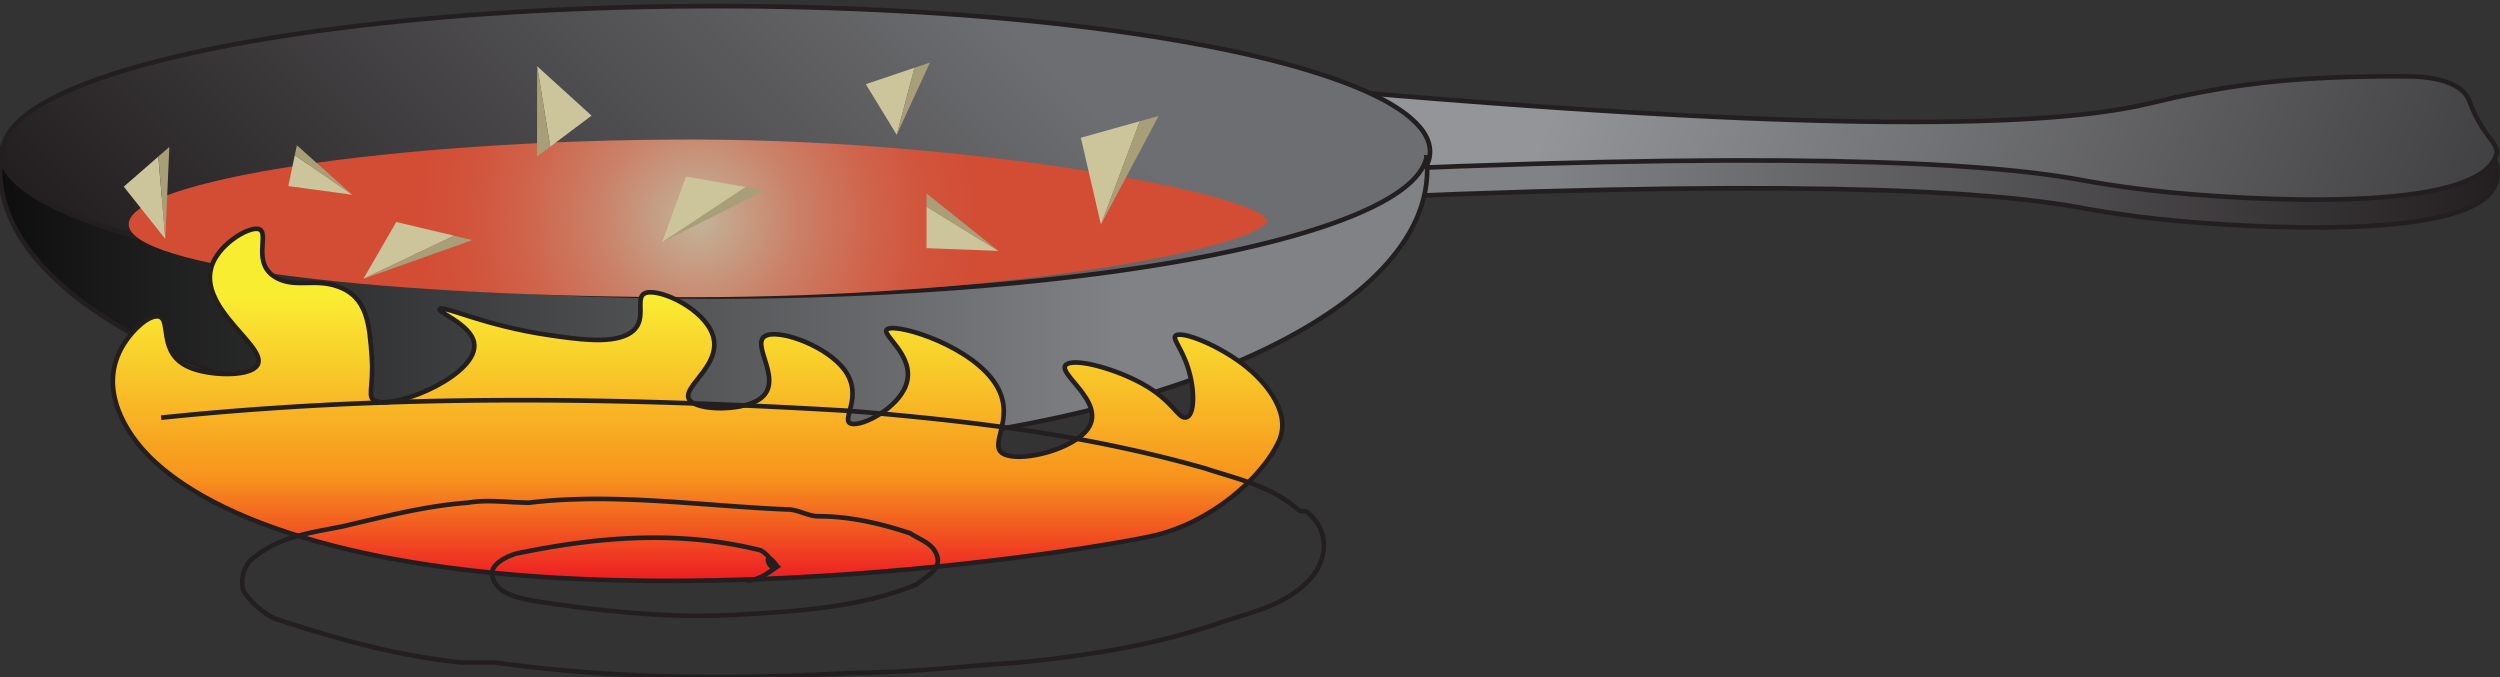 <svg xmlns="http://www.w3.org/2000/svg" xmlns:xlink="http://www.w3.org/1999/xlink" viewBox="0 0 1013.532 274.455"><rect x="0" y="0" width="1013.532" height="274.455" fill="#333333" stroke="none"/><defs><style>.a,.ae,.af,.al,.am,.at,.au,.bb,.bc,.h,.s,.t{fill:none;}.b,.c,.d,.e,.g,.h{stroke:#231f20;stroke-width:1.885px;}.ae,.ag,.al,.ao,.at,.av,.b,.bb,.bd,.c,.d,.e,.g,.h,.s,.u{stroke-miterlimit:10;}.b{fill:url(#a);}.c{fill:url(#b);}.d{fill:url(#c);}.e{fill:url(#d);}.f{fill:url(#e);}.g{fill:url(#f);}.i{clip-path:url(#g);}.j{fill:#ccc49b;}.k{fill:#a89e78;}.l{clip-path:url(#h);}.m{fill:#184551;}.ag,.ao,.av,.bd,.n,.u{fill:#fff;}.o{clip-path:url(#i);}.p{fill:#231f20;}.q{fill:url(#j);}.r{fill:#f1f2f2;}.ae,.af,.ag,.al,.am,.ao,.at,.au,.av,.bb,.bc,.bd,.s,.t,.u{stroke:#f7941d;}.ae,.af,.al,.am,.at,.au,.bb,.bc,.s,.t{stroke-linecap:round;}.s,.t{stroke-width:2.155px;}.af,.am,.au,.bc,.t{stroke-linejoin:round;}.u{stroke-width:1.616px;}.v{clip-path:url(#k);}.w{clip-path:url(#l);}.x{clip-path:url(#m);}.y{clip-path:url(#n);}.z{clip-path:url(#o);}.aa{clip-path:url(#p);}.ab{clip-path:url(#q);}.ac{clip-path:url(#r);}.ad{fill:url(#s);}.ae,.af{stroke-width:1.78px;}.ag{stroke-width:1.335px;}.ah{clip-path:url(#t);}.ai{clip-path:url(#u);}.aj{clip-path:url(#v);}.ak{clip-path:url(#w);}.al,.am{stroke-width:2.548px;}.an{clip-path:url(#x);}.ao{stroke-width:1.911px;}.ap{clip-path:url(#y);}.aq{clip-path:url(#z);}.ar{clip-path:url(#aa);}.as{fill:url(#ab);}.at,.au{stroke-width:2.412px;}.av{stroke-width:1.809px;}.aw{clip-path:url(#ac);}.ax{clip-path:url(#ad);}.ay{clip-path:url(#ae);}.az{clip-path:url(#af);}.ba{fill:url(#ag);}.bb,.bc{stroke-width:2.412px;}.bd{stroke-width:1.809px;}.be{clip-path:url(#ah);}.bf{clip-path:url(#ai);}.bg{clip-path:url(#aj);}.bh{clip-path:url(#ak);}.bi{clip-path:url(#al);}</style><linearGradient id="a" x1="1030.895" y1="-197.201" x2="538.896" y2="-197.201" gradientTransform="matrix(0.994, 0.097, 0, 1, -11.785, 191.539)" gradientUnits="userSpaceOnUse"><stop offset="0" stop-color="#231f20"/><stop offset="0.788" stop-color="#808285"/></linearGradient><linearGradient id="b" x1="1053.513" y1="-243.887" x2="577.906" y2="-243.887" gradientTransform="matrix(0.993, 0.118, -0.278, 0.694, -109.413, 125.377)" gradientUnits="userSpaceOnUse"><stop offset="0" stop-color="#414042"/><stop offset="0.788" stop-color="#939598"/></linearGradient><linearGradient id="c" x1="142.799" y1="209.138" x2="438.109" y2="-86.172" gradientUnits="userSpaceOnUse"><stop offset="0" stop-color="#231f20"/><stop offset="0.788" stop-color="#6d6e71"/></linearGradient><linearGradient id="d" y1="123.647" x2="578.593" y2="123.647" gradientUnits="userSpaceOnUse"><stop offset="0" stop-color="#0e0e0e"/><stop offset="0.788" stop-color="#808285"/></linearGradient><radialGradient id="e" cx="282.928" cy="88.524" r="164.715" gradientUnits="userSpaceOnUse"><stop offset="0" stop-color="#c2b59b"/><stop offset="0.053" stop-color="#c4a98f"/><stop offset="0.244" stop-color="#ca8168"/><stop offset="0.419" stop-color="#cf654c"/><stop offset="0.57" stop-color="#d2533b"/><stop offset="0.682" stop-color="#d34d35"/></radialGradient><linearGradient id="f" x1="282.804" y1="235.508" x2="282.804" y2="92.751" gradientUnits="userSpaceOnUse"><stop offset="0" stop-color="#ed1c24"/><stop offset="0.296" stop-color="#f7941d"/><stop offset="0.806" stop-color="#f9ed32"/><stop offset="1" stop-color="#f9ed32"/></linearGradient><clipPath id="g"><rect class="a" x="375.624" y="74.302" width="35.414" height="39.072"/></clipPath><clipPath id="h"><path class="a" d="M147.266,91.91c-.142-.449-.279-.897-.413-1.349-5.795-19.732-4.103-41.125,6.502-61.661C164.078,8.134,182.358-8.732,204.755-20.5c.229-.119.459-.242.696-.364L304.913,40.308l96.35,59.255,3.499,2.152-129.3-4.921Z"/></clipPath><clipPath id="i"><polygon class="a" points="250.232 81.583 232.1 109.505 165.864 85.622 183.996 57.7 250.232 81.583"/></clipPath><radialGradient id="j" cx="485.569" cy="1550.276" r="51.095" gradientTransform="matrix(0.184, -0.283, 0.593, 0.214, -793.944, -108.37)" gradientUnits="userSpaceOnUse"><stop offset="0" stop-color="#ffde17"/><stop offset="1" stop-color="#f5841f"/></radialGradient><clipPath id="k"><polygon class="a" points="263.045 -11.664 205.451 -20.981 404.761 101.597 263.045 -11.664"/></clipPath><clipPath id="l"><rect class="a" x="50.18" y="61.549" width="32.855" height="43.196" transform="translate(85.524 -21.696) rotate(48.925)"/></clipPath><clipPath id="m"><path class="a" d="M-81.777-90.345c.288-.426.578-.847.873-1.269a106.311,106.311,0,0,1,55.352-40.242c23.844-7.584,49.043-7.05,72.502.065.238.074.482.145.727.223L57.324-17.574,66.671,92.852l.339,4.01L-7.704,2.859Z"/></clipPath><clipPath id="n"><polygon class="a" points="-10.406 -25.834 -44.729 -18.234 -65.199 -81.906 -30.876 -89.506 -10.406 -25.834"/></clipPath><clipPath id="o"><polygon class="a" points="75.117 -84.607 47.776 -131.655 67.108 96.777 75.117 -84.607"/></clipPath><clipPath id="p"><polygon class="a" points="146.552 88.231 114.884 84.976 120.992 55.802 152.66 59.058 146.552 88.231"/></clipPath><clipPath id="q"><path class="a" d="M-85.962,47.958c-.057-.349-.109-.696-.159-1.046-2.097-15.266,2.76-31.084,15.454-45.442C-57.831-13.049-38.848-23.962-16.982-30.69c.223-.068.449-.138.679-.207l79.377,54.817,76.894,53.1,2.792,1.928L27.909,63.389Z"/></clipPath><clipPath id="r"><polygon class="a" points="7.727 49.712 -12.853 68.894 -68.349 44.972 -47.769 25.791 7.727 49.712"/></clipPath><radialGradient id="s" cx="313.984" cy="1252.522" r="51.095" gradientTransform="matrix(0.208, -0.194, 0.497, 0.214, -712.498, -157.607)" xlink:href="#j"/><clipPath id="t"><polygon class="a" points="33.761 -18.734 -16.284 -30.985 142.78 78.861 33.761 -18.734"/></clipPath><clipPath id="u"><polygon class="a" points="249.956 101.043 259.802 68.307 315.9 78.239 306.054 110.975 249.956 101.043"/></clipPath><clipPath id="v"><path class="a" d="M354.108-137.327c.685-.017,1.366-.03,2.052-.039,29.941-.341,60.186,6.66,86.722,21.684,26.834,15.192,45.966,36.377,56.635,60.071.107.241.22.486.328.736L384.366,21.516l-111.863,74.002-4.062,2.687L311.455-20.067Z"/></clipPath><clipPath id="w"><polygon class="a" points="340.308 -39.522 305.26 -63.381 357.966 -118.537 393.013 -94.678 340.308 -39.522"/></clipPath><clipPath id="x"><polygon class="a" points="470.625 -3.975 500.015 -54.846 268.61 98.235 470.625 -3.975"/></clipPath><clipPath id="y"><polygon class="a" points="224.385 13.978 252.548 37.342 213.609 66.552 185.447 43.188 224.385 13.978"/></clipPath><clipPath id="z"><path class="a" d="M412.757,204.046c-.335.43-.672.855-1.016,1.282-15.056,18.574-37.721,33.452-66.621,41.807-29.224,8.45-60.569,8.998-90.107,3.02-.3-.062-.607-.122-.916-.187L235.964,138.617,218.395,30.753l-.638-3.917L315.678,115.819Z"/></clipPath><clipPath id="aa"><polygon class="a" points="320.582 143.835 362.828 134.924 391.7 196.477 349.454 205.388 320.582 143.835"/></clipPath><radialGradient id="ab" cx="524.569" cy="1315.955" r="51.095" gradientTransform="matrix(-0.428, 0.09, -0.259, -0.551, 917.713, 841.979)" xlink:href="#j"/><clipPath id="ac"><polygon class="a" points="217.464 205.092 253.98 250.055 217.64 26.924 217.464 205.092"/></clipPath><clipPath id="ad"><polygon class="a" points="128.552 114.2 142.878 85.763 197.282 98.706 182.956 127.143 128.552 114.2"/></clipPath><clipPath id="ae"><path class="a" d="M265.138-90.491c.683.035,1.362.073,2.046.115,29.819,1.884,58.922,10.328,83.227,25.647,24.577,15.49,40.666,35.756,47.992,57.637.073.223.151.449.225.679L273.219,53.188l-121.482,57.737-4.411,2.097L206.482,10.828Z"/></clipPath><clipPath id="af"><polygon class="a" points="237.866 -4.391 206.323 -28.201 266.371 -73.475 297.915 -49.665 237.866 -4.391"/></clipPath><radialGradient id="ag" cx="493.423" cy="1361.184" r="51.095" gradientTransform="matrix(0.319, 0.241, -0.538, 0.406, 820.499, -705.098)" xlink:href="#j"/><clipPath id="ah"><polygon class="a" points="362.521 36.786 398.792 -6.374 147.49 113.061 362.521 36.786"/></clipPath><clipPath id="ai"><rect class="a" x="431.805" y="45.516" width="43.789" height="57.572" transform="matrix(0.269, 0.963, -0.963, 0.269, 403.139, -382.653)"/></clipPath><clipPath id="aj"><polygon class="a" points="560.056 -122.693 554.109 -194.975 446.493 90.991 560.056 -122.693"/></clipPath><clipPath id="ak"><polygon class="a" points="352.836 63.575 336.028 39.177 381.871 23.715 398.679 48.112 352.836 63.575"/></clipPath><clipPath id="al"><polygon class="a" points="429.303 -87.864 412.9 -131.229 363.675 54.59 429.303 -87.864"/></clipPath></defs><path class="b" d="M1010.211,77.484c-16.271,22.25-118.241,12.957-128.843,11.945-20.916-2.007-35.726-4.829-36.451-4.958C804.351,76.762,717.651,72.165,523.703,81.574V61.069c50.192-2.438,93.197-3.934,130.073-4.674,73.982,4.525,125.416,5.136,161.303,3.455,12.062,1.189,21.847,2.584,29.839,4.104.724.14,15.535,2.951,36.451,4.958,10.268.991,106.328,9.742,127.083-9.965C1012.753,64.725,1014.282,71.922,1010.211,77.484Z"/><path class="c" d="M523.702,70.3c193.957-9.405,280.653-4.809,321.219,2.892.72.137,15.541,2.954,36.456,4.959,10.592,1.015,112.565,10.305,128.838-11.945,5.916-8.089-2.502-7.286-9.111-25.264-3.36-9.14-19.263-9.935-24.071-9.974-50.934-.409-76.402,4.016-106.579,11.164C832.299,51.169,742.936,54.69,528.027,35.476"/><ellipse class="d" cx="290.454" cy="61.483" rx="289.297" ry="59.003"/><path class="e" d="M578.593,68.808c0,63.333-129.524,114.689-289.297,114.689S0,132.141,0,68.808a45.139,45.139,0,0,1,.278-5.011c6.619,31.394,133.493,56.424,289.019,56.424s282.4-25.03,289.019-56.424A45.139,45.139,0,0,1,578.593,68.808Z"/><path class="f" d="M513.011,90.903c-13.297,11.601-110.937,29.573-232.57,29.573S52.188,108.549,52.188,90.903,158.809,56.572,280.441,56.572,523.703,81.574,513.011,90.903Z"/><path class="g" d="M57.621,181.926c-4.379-5.037-19.259-23.715-7.373-42.533,3.844-6.087,10.099-11.571,13.825-11.14,5.822.674-.75,15.072,12.903,20.76,7.313,3.047,20.667,3.694,25.807.506,11.065-6.862-26.662-24.846-15.668-44.558,4.089-7.331,13.768-12.842,17.512-12.152,5.428,1.001-3.672,14.663,8.295,20.254,7.527,3.516,14.824-.16,23.963,3.038,12.03,4.21,12.854,15.294,13.825,28.355.961,12.935-2.353,16.917,1.843,18.228,9.26,2.893,41.994-11.31,39.632-23.798-1.443-7.628-15.591-12.552-13.825-13.671,2.028-1.286,18.121,6.83,44.24,10.633,11.263,1.64,23.848,3.472,31.337,0,10.423-4.833,2.043-15.803,8.295-17.216,6.027-1.362,23.245,6.7,26.728,17.216,4.397,13.273-15.766,22.372-8.295,27.342,4.835,3.217,18.792,3.074,25.807-.506,13.581-6.933-3.979-24.143,4.608-26.836,6.333-1.986,24.37,4.712,31.337,14.178,7.989,10.854-2.054,20.63,2.765,21.773,4.51,1.07,18.701-6.214,22.12-15.697,4.38-12.149-11.397-21.044-7.373-22.785,4.815-2.084,35.045,7.346,44.24,23.292,8.117,14.077-5.013,24.817,3.687,27.849,7.744,2.699,27.498-2.552,33.18-10.633,7.878-11.205-14.445-23.371-8.295-26.33,4.446-2.139,20.047,2.33,30.415,8.101,12.414,6.911,14.398,14.057,17.512,13.671,3.692-.458,3.945-10.881.922-20.254-2.761-8.56-6.966-12.245-4.608-13.165,3.753-1.464,20.266,5.584,30.415,14.684,2.231,2,17.045,15.285,11.06,28.355-6.634,14.486-27.511,33.27-51.613,38.482-34.429,7.444-242.687,39.542-360.371-5.063C75.002,200.38,61.972,186.931,57.621,181.926Z"/><path class="h" d="M65.32,169.338c92.717-9.668,185.097-8.289,278.856-2.774,49.637,4.136,96.516,9.652,144.775,23.44,12.409,4.136,26.197,6.894,37.228,16.546,1.379,1.379,2.758,0,4.136,1.379,8.273,6.894,8.273,17.924,1.379,26.197-9.652,11.03-23.44,13.788-35.849,17.924-27.576,9.652-55.152,13.788-82.728,16.546-22.061,1.379-44.122,4.136-66.183,4.136-48.258,2.758-96.516,2.758-146.153-4.136h-13.788c-26.197-2.758-51.016-9.652-75.834-17.924A32.553,32.553,0,0,1,98.749,239.64c-1.379-4.136,0-9.652,2.758-12.409,11.03-9.652,23.44-11.03,37.228-13.788,17.924-4.136,33.091-8.273,51.016-9.652,8.273-1.379,16.546,0,24.818,0,34.47-4.136,70.319,1.379,104.789,2.758,4.136,0,8.273,2.758,12.409,2.758,12.409,0,24.819,2.758,37.228,6.894,4.136,2.758,9.652,4.136,11.03,9.652s-5.515,8.273-8.273,11.03c-23.44,9.652-49.637,11.03-74.455,12.409-26.197,1.379-52.395-1.379-79.971-5.515-6.894-1.379-16.546-2.758-17.924-11.03,0-4.136,5.515-6.894,9.652-8.273,33.091-6.894,66.183-9.652,99.274-1.379,2.758,1.379,4.136,4.136,6.817,6.603-3.876,2.622-6.236-8.773,0,0-3.876,2.622-7.418,5.546-12.327,5.671"/><g class="i"><path class="j" d="M147.266,91.91c-.142-.449-.279-.897-.413-1.349-5.795-19.732-4.103-41.125,6.502-61.661,10.724-20.766,29.004-37.632,51.4-49.4.229-.119.459-.242.696-.364l99.462,61.171,96.35,59.255,3.499,2.152-129.3-4.921Z"/><polygon class="k" points="263.045 -11.546 205.451 -20.863 404.761 101.715 263.045 -11.546"/><g class="l"><polygon class="m" points="286.901 13.933 222.063 113.773 161.38 91.892 226.218 -7.948 286.901 13.933"/><polygon class="n" points="301.871 19.331 237.033 119.171 186.971 101.12 251.809 1.279 301.871 19.331"/><path class="n" d="M198.249,54.447a1.201,1.201,0,0,1,.276.165l1.108.838,5.242,1.892-.514.791-5.269-1.9-.946-.78a.835.835,0,0,0-.246-.138.411.411,0,0,0-.36.082,1.034,1.034,0,0,0-.321.307l-.574.883-.743-.268.728-1.121a1.879,1.879,0,0,1,.743-.66A1.072,1.072,0,0,1,198.249,54.447Z"/><path class="n" d="M200.781,50.217l-.839,1.292,6.131,1.397-.514.791-6.131-1.397-.694,1.068-.743-.268,2.047-3.151Z"/><path class="n" d="M210.868,45.523,208.436,49.269l-.744-.268,1.919-2.956-3.025-1.091a2.186,2.186,0,0,0-2.88.761,1.907,1.907,0,0,0-.353,1.462,1.6,1.6,0,0,0,.768,1.104l3.58,2.121-.514.791-3.571-2.134a3.555,3.555,0,0,0-.466-.25,2.468,2.468,0,0,0-1.285-.023l-1.244.268.582-.896a5.506,5.506,0,0,1,1.88-.233,2.208,2.208,0,0,1-.484-1.232,2.696,2.696,0,0,1,.515-1.475,2.789,2.789,0,0,1,1.809-1.301,3.56,3.56,0,0,1,1.992.182Z"/><path class="n" d="M214.533,39.879l-.514.791-4.674-1.686a1.446,1.446,0,0,0-.933-.084,1.679,1.679,0,0,0-.756.729L205.833,42.438l-.743-.268,1.979-3.046a2.02,2.02,0,0,1,2.567-1.012Z"/><path class="n" d="M215.326,32.321a3.388,3.388,0,0,1,1.796,1.381,1.994,1.994,0,0,1-.073,2.305l-1.69,2.602-.744-.269,1.647-2.536a1.376,1.376,0,0,0-.015-1.603,2.684,2.684,0,0,0-1.436-1.089,3.675,3.675,0,0,0-1.816-.218,2.399,2.399,0,0,0-1.686,1.111l-.989,1.523,1.705,1.168a.522.522,0,0,0,.103.054c.165.06.309-.004.429-.189l.835-1.286.744.268-.959,1.478a1.464,1.464,0,0,1-.638.559.971.971,0,0,1-.747.043.911.911,0,0,1-.165-.075l-2.513-1.574,1.524-2.347a3.342,3.342,0,0,1,2.249-1.483A4.476,4.476,0,0,1,215.326,32.321Z"/><path class="n" d="M226.503,21.448l-.514.791-4.773-1.722a1.164,1.164,0,0,0-.83.043,1.441,1.441,0,0,0-.716.571l-1.438,2.216,4.971,1.793q.732.264.21,1.067l-.72,1.107-.744-.269.729-1.121-4.959-1.787-.66,1.015-.743-.268,2.698-4.153a2.563,2.563,0,0,1,1.172-.993,1.835,1.835,0,0,1,1.371-.075Z"/><path class="n" d="M229.192,17.307l-2.047,3.151-.744-.269,1.516-2.334-4.449-1.229a1.006,1.006,0,0,0-1.195.496l-.668,1.029-.742-.268.967-1.49a1.656,1.656,0,0,1,.777-.656,1.388,1.388,0,0,1,.929-.063Z"/><path class="n" d="M226.188,11.896a3.881,3.881,0,0,1,.438.223l2.214,1.254-.514.791-2.07-1.219a2.327,2.327,0,0,0-.354-.16.822.822,0,0,0-.594.055,1.096,1.096,0,0,0-.518.407l-.729,1.121-.742-.268.839-1.292a2.182,2.182,0,0,1,.954-.812A1.418,1.418,0,0,1,226.188,11.896Z"/><path class="n" d="M235.546,7.523l-3.477,5.354-.744-.268L233.466,9.312a9.743,9.743,0,0,0-2.871-1.799q-1.685-.609-2.388.473l-1.661,2.558-.744-.268,1.73-2.664q1.147-1.767,3.54-.904A9.576,9.576,0,0,1,233.979,8.521l.822-1.266Z"/><path class="n" d="M238.294,3.291l-.514.791-2.068-.566a3.015,3.015,0,0,1,.485,3.17l-.806-.291a3.056,3.056,0,0,0-.062-2.22,1.479,1.479,0,0,0-1.087-.993L232.083,2.679a.533.533,0,0,0-.605.27l-.711,1.094-.743-.268.934-1.437a1.321,1.321,0,0,1,.593-.56,1.266,1.266,0,0,1,.748.001Z"/><g class="o"><polygon class="p" points="244.431 79.492 226.299 107.413 165.864 85.622 183.996 57.7 244.431 79.492"/><polygon class="p" points="244.431 79.492 226.299 107.413 165.864 85.622 183.996 57.7 244.431 79.492"/><polygon class="q" points="258.618 88.423 244.582 110.036 171.803 83.794 185.839 62.181 258.618 88.423"/><ellipse class="p" cx="257.774" cy="100.659" rx="36.748" ry="50.965" transform="translate(142.324 352.156) rotate(-86.673)"/></g><path class="r" d="M227.024,92.261l7.122,2.586-1.084,1.67-7.662-2.764q-3.023-1.09-4.022.447l-.818,1.259,2.258,1.302.846-1.303,2.182.786-1.036,1.596a1.92,1.92,0,0,1-1.143.789,2.427,2.427,0,0,1-1.52-.051,3.249,3.249,0,0,1-.306-.128L217.456,96.093l1.816-2.796Q221.288,90.193,227.024,92.261Z"/><path class="r" d="M234.495,82.959a3.015,3.015,0,0,1,2.164,2.53,4.354,4.354,0,0,1-.732,3.107,6.43,6.43,0,0,1-2.807,2.343,5.108,5.108,0,0,1-4.006.306l-6.896-2.486,1.084-1.669,6.621,2.387a2.702,2.702,0,0,0,.472.134,1.713,1.713,0,0,0-1.097-2.383l-4.932-1.777,1.084-1.669,5.206,1.877a2.939,2.939,0,0,1,2.115,3.351,4.947,4.947,0,0,0,.938-1.145,3.035,3.035,0,0,0,.635-2.077,1.637,1.637,0,0,0-1.208-1.259l-6.621-2.387,1.084-1.669Z"/><path class="r" d="M209.519,94.04q.242-.425.455-.753a3.431,3.431,0,0,1,.407-.527,2.277,2.277,0,0,1,.438-.345,1.741,1.741,0,0,1,.515-.209,2.266,2.266,0,0,1,1.275.12l3.575,1.289-.319.491-3.584-1.293a1.371,1.371,0,0,0-1.747.679c-.139.213-.291.462-.454.749Z"/><path class="r" d="M213.98,88.984a1.36,1.36,0,0,0-.483.157,1.048,1.048,0,0,0-.381.357,2.354,2.354,0,0,0-.227.426l-.541-.194a1.92,1.92,0,0,1,.223-.44,1.718,1.718,0,0,1,.396-.428,1.836,1.836,0,0,1,.561-.286,2.707,2.707,0,0,1,.714-.121,4.979,4.979,0,0,1,1.904.351,5.22,5.22,0,0,1,.934.432,2.629,2.629,0,0,1,.61.479,1.446,1.446,0,0,1,.302.51,1.039,1.039,0,0,1,.038.519,1.346,1.346,0,0,1-.209.501,1.733,1.733,0,0,1-.398.434,1.935,1.935,0,0,1-.568.299,2.742,2.742,0,0,1-.724.14,3.87,3.87,0,0,1-.885-.058,5.94,5.94,0,0,1-1.033-.277l-2.562-.924.331-.51,2.562.924a4.813,4.813,0,0,0,1.563.319,1.59,1.59,0,0,0,.681-.131,1.068,1.068,0,0,0,.465-.388.842.842,0,0,0,.158-.467.692.692,0,0,0-.13-.394,1.463,1.463,0,0,0-.357-.347,4.485,4.485,0,0,0-1.109-.55q-.346-.125-.639-.205a4.327,4.327,0,0,0-.616-.12A2.461,2.461,0,0,0,213.98,88.984Z"/><path class="r" d="M214.825,85.819a1.951,1.951,0,0,1,1.361-.853,4.456,4.456,0,0,1,2.247.316,5.252,5.252,0,0,1,.934.432,2.552,2.552,0,0,1,.609.48,1.426,1.426,0,0,1,.302.509,1.051,1.051,0,0,1,.039.519,1.398,1.398,0,0,1-.209.502,1.765,1.765,0,0,1-.398.433,1.965,1.965,0,0,1-.569.3,2.743,2.743,0,0,1-.723.139,3.867,3.867,0,0,1-.885-.058A5.941,5.941,0,0,1,216.5,88.26a4.873,4.873,0,0,1-1.176-.579,1.923,1.923,0,0,1-.586-.597l-.215.39-.56-.202Q214.302,86.624,214.825,85.819Zm.928,1.402a5.07,5.07,0,0,0,1.006.504,6.942,6.942,0,0,0,.878.261,3.883,3.883,0,0,0,.759.084,1.572,1.572,0,0,0,.679-.131,1.11,1.11,0,0,0,.482-.414.75.75,0,0,0,.137-.539.837.837,0,0,0-.284-.479,3.925,3.925,0,0,0-1.307-.715,3.993,3.993,0,0,0-1.836-.312,1.354,1.354,0,0,0-.492.173,1.129,1.129,0,0,0-.385.369l-.336.532A1.99,1.99,0,0,0,215.753,87.221Z"/><path class="r" d="M218.054,80.998l1.664.6c.217.079.4.154.549.225a2.787,2.787,0,0,1,.443.266.871.871,0,0,1,.392.839l2.119-.146-.359.554-2.747.16-1.197.124a.509.509,0,0,0,.007.214q.125.391.843.651l1.902.686-.318.492-1.664-.601a2.84,2.84,0,0,1-1.166-.658.906.906,0,0,1-.183-.33.891.891,0,0,1-.021-.415l-2.091.152.362-.557,2.551-.161,1.351-.123a.664.664,0,0,0-.103-.312.956.956,0,0,0-.266-.246,2.154,2.154,0,0,0-.484-.235l-1.903-.687Z"/><path class="r" d="M219.531,78.572a1.465,1.465,0,0,1,.998-.677,2.761,2.761,0,0,1,1.429.17l3.504,1.264-.846,1.303-.513-.185.526-.812L221.667,78.567q-1.172-.423-1.691.376a.723.723,0,0,0-.111.299.713.713,0,0,0,.01.283,1.308,1.308,0,0,0,.17.4l.041.059,3.83,1.729-.321.494L219.833,80.507c-.01-.004-.039-.015-.087-.032-.048-.017-.178-.047-.392-.09a3.321,3.321,0,0,0-.553-.071l-.297-.012.321-.494a2.632,2.632,0,0,1,.63.059l.013-.021a1.141,1.141,0,0,1-.165-.517,1.323,1.323,0,0,1,.045-.35A1.384,1.384,0,0,1,219.531,78.572Z"/><path class="p" d="M191.403,72.881c2.243.809,4.636,3.711,3.312,5.749s-5.863,2.441-8.106,1.633-7.03-4.574-5.706-6.613S189.16,72.072,191.403,72.881Z"/><path class="p" d="M204.179,81.688c3.193,1.191,6.218,2.126,8.957,2.894l-1.149,1.769c-2.714-1.363-5.49-2.784-8.175-3.876a55.252,55.252,0,0,0-9.902-2.926q-1.228-.25-2.584-.476l2.755-1.865q.447.234.957.492A90.102,90.102,0,0,0,204.179,81.688Z"/><path class="p" d="M190.184,64.471l12.667,8.544c.49.331.175.88-.47.812a19.71,19.71,0,0,1-6.904-2.032c-3.49-1.79-5.715-4.351-6.402-6.948C188.954,64.394,189.697,64.142,190.184,64.471Z"/><path class="p" d="M209.621,77.425c2.652,1.529,5.202,2.813,7.525,3.91l-1.377,1.302c-2.187-1.595-4.419-3.248-6.631-4.61a51.226,51.226,0,0,0-8.372-4.093q-1.06-.412-2.24-.826l2.845-1.119q.358.27.769.572A81.428,81.428,0,0,0,209.621,77.425Z"/><polygon class="p" points="188.612 85.587 188.393 86.15 188.174 86.713 182.057 85.089 175.941 83.464 182.276 84.525 188.612 85.587"/><polygon class="p" points="189.381 83.592 189.162 84.156 188.943 84.719 182.827 83.094 176.71 81.469 183.046 82.531 189.381 83.592"/><polygon class="p" points="188.984 84.6 188.765 85.163 188.546 85.727 182.43 84.102 176.313 82.477 182.649 83.538 188.984 84.6"/><polygon class="p" points="189.763 82.644 189.544 83.207 189.325 83.771 183.208 82.146 177.092 80.521 183.427 81.582 189.763 82.644"/><polygon class="p" points="193.997 85.417 191.066 86.065 188.135 86.713 188.904 84.639 189.672 82.564 191.835 83.991 193.997 85.417"/><path class="p" d="M201.439,86.215c3.196.524,6.156.884,8.808,1.154l-.38,1.353c-2.84-.691-5.753-1.416-8.472-1.92a71.247,71.247,0,0,0-9.642-1.085q-1.157-.055-2.415-.082l1.744-1.578q.471.12,1.005.252C194.389,84.875,197.57,85.58,201.439,86.215Z"/><path class="p" d="M227.185,59.25l-.395.608-4.102-1.479a.361.361,0,0,0-.463.17l-2.095,3.227-.572-.207,2.272-3.499a.923.923,0,0,1,.464-.371.773.773,0,0,1,.54-.018Zm-2.238,3.448-.396.609-3.233-1.166.395-.608Z"/><path class="p" d="M230.531,54.097,228.659,56.98l-.572-.207,1.477-2.273-2.326-.839a1.681,1.681,0,0,0-2.216.585,1.465,1.465,0,0,0-.271,1.125,1.222,1.222,0,0,0,.591.849l2.754,1.632-.396.608-2.747-1.642a2.686,2.686,0,0,0-.359-.192,1.873,1.873,0,0,0-.987-.018l-.958.206.448-.69a4.218,4.218,0,0,1,1.446-.18,1.687,1.687,0,0,1-.373-.948,2.081,2.081,0,0,1,.396-1.134,2.156,2.156,0,0,1,1.392-1.001,2.738,2.738,0,0,1,1.533.141Z"/><path class="p" d="M233.351,49.756l-.396.608-3.596-1.296a1.105,1.105,0,0,0-.716-.064,1.289,1.289,0,0,0-.582.56l-1.403,2.16-.572-.205,1.521-2.344a1.555,1.555,0,0,1,1.977-.777Z"/><path class="p" d="M235.175,46.947l-.395.608-4.12-1.485a.344.344,0,0,0-.239.033.453.453,0,0,0-.212.154l-.738,1.137-.572-.207.923-1.42a.783.783,0,0,1,.996-.392Z"/><path class="p" d="M237.31,43.661l-.396.608-1.591-.436a2.32,2.32,0,0,1,.373,2.438l-.621-.223a2.351,2.351,0,0,0-.047-1.708,1.143,1.143,0,0,0-.836-.765l-1.661-.386a.409.409,0,0,0-.466.208l-.546.842-.572-.206.718-1.106a1.016,1.016,0,0,1,.457-.43.975.975,0,0,1,.574.001Z"/><path class="p" d="M240.425,38.863l-.396.609-4.102-1.48a.359.359,0,0,0-.462.171l-2.096,3.226-.572-.206,2.272-3.5a.923.923,0,0,1,.464-.371.786.786,0,0,1,.541-.018ZM238.186,42.312l-.396.608-3.233-1.166.396-.608Z"/><path class="p" d="M246.241,29.908l-.396.608-3.672-1.324a.904.904,0,0,0-.64.032,1.118,1.118,0,0,0-.55.44l-1.106,1.704,3.824,1.379q.562.202.16.821l-.553.853-.572-.207.56-.862-3.814-1.375-.507.78-.572-.205,2.074-3.195a1.972,1.972,0,0,1,.902-.764,1.404,1.404,0,0,1,1.055-.059Z"/><path class="p" d="M248.019,27.168l-.396.608-4.12-1.485a.349.349,0,0,0-.239.032.459.459,0,0,0-.212.155l-.737,1.136-.572-.205.922-1.421a.784.784,0,0,1,.996-.392Z"/><path class="p" d="M250.055,24.035l-1.574,2.424-.572-.207,1.166-1.795-3.423-.945a.773.773,0,0,0-.919.382l-.514.79-.572-.206.744-1.146a1.277,1.277,0,0,1,.599-.504,1.06,1.06,0,0,1,.714-.049Z"/><path class="p" d="M247.744,19.872a3.072,3.072,0,0,1,.336.171l1.704.966-.396.608-1.593-.938a1.623,1.623,0,0,0-.273-.123.628.628,0,0,0-.456.041.846.846,0,0,0-.397.314l-.561.861-.572-.206.646-.993a1.663,1.663,0,0,1,.734-.625A1.088,1.088,0,0,1,247.744,19.872Z"/><path class="p" d="M254.942,16.508l-2.675,4.118-.572-.207,1.647-2.535a7.479,7.479,0,0,0-2.209-1.385q-1.295-.467-1.836.364l-1.278,1.968-.572-.206,1.33-2.049A2.065,2.065,0,0,1,251.5,15.88a7.376,7.376,0,0,1,2.237,1.395l.633-.974Z"/><path class="p" d="M257.057,13.252l-.396.608-1.591-.437a2.32,2.32,0,0,1,.373,2.438l-.62-.224a2.353,2.353,0,0,0-.047-1.707,1.141,1.141,0,0,0-.837-.765l-1.661-.386a.407.407,0,0,0-.465.208l-.547.842-.572-.207.718-1.105a1.016,1.016,0,0,1,.457-.43.967.967,0,0,1,.574.001Z"/><path class="p" d="M234.759,64.441l3.619,1.317-.389.599-3.625-1.307a2.698,2.698,0,0,0-1.387-.149,1.797,1.797,0,0,0-1.295.835l-.718,1.105,1.331.868a.268.268,0,0,0,.41-.106l.445-.687.573.206-.537.828a1.092,1.092,0,0,1-.5.424.766.766,0,0,1-.573.032.749.749,0,0,1-.118-.055l-1.939-1.199,1.106-1.704a2.584,2.584,0,0,1,1.716-1.21A3.547,3.547,0,0,1,234.759,64.441Z"/><path class="p" d="M239.655,58.534a1.242,1.242,0,0,1,.811,1.381,3.857,3.857,0,0,1-.678,1.896,5.024,5.024,0,0,1-1.574,1.548,2.217,2.217,0,0,1-1.94.364l-3.242-1.169.396-.608,3.099,1.117a1.604,1.604,0,0,0,.594.102,2.323,2.323,0,0,0,.292-1.247.915.915,0,0,0-.65-.848l-2.24-.808.395-.608,2.385.859q1.269.457.501,2.509a3.764,3.764,0,0,0,1.415-1.417,3.21,3.21,0,0,0,.577-1.47.946.946,0,0,0-.676-1.045l-3.1-1.117.396-.608Z"/><path class="p" d="M246.846,50.724l-.396.608-3.596-1.297a1.105,1.105,0,0,0-.716-.064,1.292,1.292,0,0,0-.582.561l-1.403,2.16-.572-.206L241.102,50.143a1.556,1.556,0,0,1,1.977-.778Z"/><path class="p" d="M248.215,44.882a1.531,1.531,0,0,1,1.082,1.123,2.304,2.304,0,0,1-.447,1.76,3.644,3.644,0,0,1-1.638,1.389,2.51,2.51,0,0,1-1.9.128l-2.957-1.066.396-.608,2.912,1.05a1.924,1.924,0,0,0,1.419-.077,2.603,2.603,0,0,0,1.216-1.014,1.597,1.597,0,0,0,.315-1.282,1.205,1.205,0,0,0-.837-.808l-1.902-.687a.589.589,0,0,0-.507.056,1.222,1.222,0,0,0-.429.408c-.312.48-.296.782.046.905l.998.36-.395.608L244.482,46.73a.662.662,0,0,1-.467-.694,1.895,1.895,0,0,1,.35-.989,2.061,2.061,0,0,1,.908-.817,1.436,1.436,0,0,1,1.081-.017Z"/><path class="p" d="M251.747,39.823a1.326,1.326,0,0,1,.885,1.102,2.189,2.189,0,0,1-.361,1.628,3.303,3.303,0,0,1-1.479,1.244,2.254,2.254,0,0,1-1.711.135l-2.623-.946-.23.355-.572-.206,2.496-3.844a1.04,1.04,0,0,1,.45-.433.796.796,0,0,1,.553.029Zm-.49.574-2.527-.911-1.877,2.891,2.527.911a1.708,1.708,0,0,0,1.247-.063,2.24,2.24,0,0,0,1.071-.878,1.535,1.535,0,0,0,.283-1.181A1.038,1.038,0,0,0,251.257,40.397Z"/><path class="p" d="M257.027,35.045l-.461.71-4.754,1.321q-.259.76,2.056,1.745l.641-.986.572.207-.805,1.239a.464.464,0,0,1-.388.199.904.904,0,0,1-.405-.047q-2.433-.876-2.37-2.17l-1.951.612-.063-.047.482-.742,3.642-1.023q-.404-1.387-.872-1.557c-.209-.075-.361-.042-.453.101l-.535.824L250.79,35.226l.682-1.051a.87.87,0,0,1,1.129-.379q.773.278,1.25,2.081l3.092-.863Z"/><path class="p" d="M260.368,29.901l-1.871,2.882-.572-.207,1.477-2.273-2.328-.839a1.681,1.681,0,0,0-2.215.585,1.461,1.461,0,0,0-.271,1.125,1.228,1.228,0,0,0,.592.849l2.752,1.632-.395.608-2.747-1.642a2.536,2.536,0,0,0-.358-.191,1.886,1.886,0,0,0-.988-.019l-.958.206.448-.69a4.224,4.224,0,0,1,1.447-.18,1.695,1.695,0,0,1-.374-.948,2.073,2.073,0,0,1,.396-1.134,2.151,2.151,0,0,1,1.392-1.001,2.749,2.749,0,0,1,1.534.14Z"/><path class="p" d="M262.47,20.357q.354.126.737,1.203.382,1.078.802,1.229l.792.286-.395.608-.82-.296a1.382,1.382,0,0,1-.716-.747l-.422-1.053c-.152-.381-.315-.602-.487-.664l-.764-.275a.241.241,0,0,0-.309.114L259.209,23.349a.499.499,0,0,1-.397.27,1.333,1.333,0,0,1-.428-.104l-.936-.337.396-.609.944.342,1.693-2.607a.726.726,0,0,1,.94-.324Z"/><path class="p" d="M268.051,14.807a1.242,1.242,0,0,1,.811,1.382,3.844,3.844,0,0,1-.678,1.896,5.024,5.024,0,0,1-1.574,1.548,2.217,2.217,0,0,1-1.94.365l-3.242-1.169.396-.608,3.099,1.117a1.608,1.608,0,0,0,.594.102,2.316,2.316,0,0,0,.293-1.247.916.916,0,0,0-.651-.849l-2.24-.808.396-.608,2.384.859q1.269.458.501,2.51a3.754,3.754,0,0,0,1.415-1.418,3.207,3.207,0,0,0,.577-1.469.945.945,0,0,0-.676-1.045l-3.1-1.117.396-.609Z"/><path class="s" d="M274.67,18.381a9.071,9.071,0,0,0-2.3,2.381c-2.738,4.216-.371,9.288,5.288,11.329s12.465.276,15.203-3.94.371-9.288-5.288-11.329a14.894,14.894,0,0,0-7.45-.641"/><line class="t" x1="279.751" y1="25.484" x2="277.558" y2="25.593"/><path class="t" d="M286.242,25.302l.406-.626c.594-.915.08-2.015-1.147-2.458l-.464-.167c-1.844-.665-4.688-.316-5.581,1.059-1.521,2.342,2.489,3.896,4.369,5.305.466.418,1.103.774.936,1.388-.244.895-1.741.955-2.718.893a11.36,11.36,0,0,1-3.095-.589c-4.187-1.51-5.939-5.263-3.913-8.383,2.056-3.167,7.214-4.464,11.437-2.846,4,1.533,5.679,5.191,3.779,8.229a6.491,6.491,0,0,1-1.361,1.54"/><polygon class="u" points="280.581 43.718 259.719 75.843 241.683 69.34 262.545 37.215 280.581 43.718"/><polygon class="p" points="267.676 61.04 266.097 63.471 250.746 57.935 252.324 55.505 267.676 61.04"/><polygon class="p" points="268.739 59.402 267.95 60.617 252.599 55.082 253.388 53.867 268.739 59.402"/><polygon class="p" points="271.562 55.056 271.167 55.664 255.816 50.129 256.21 49.521 271.562 55.056"/><polygon class="p" points="270.98 55.952 269.981 57.49 254.63 51.954 255.629 50.416 270.98 55.952"/><polygon class="p" points="269.7 57.923 268.911 59.138 253.56 53.603 254.349 52.387 269.7 57.923"/><polygon class="p" points="273.509 52.058 271.93 54.488 256.579 48.953 258.158 46.523 273.509 52.058"/><polygon class="p" points="274.573 50.42 273.783 51.635 258.432 46.1 259.221 44.885 274.573 50.42"/><polygon class="p" points="277.395 46.074 277 46.682 261.649 41.146 262.043 40.539 277.395 46.074"/><polygon class="p" points="276.813 46.97 275.814 48.508 260.463 42.972 261.462 41.434 276.813 46.97"/><polygon class="p" points="275.533 48.941 274.744 50.156 259.393 44.62 260.182 43.405 275.533 48.941"/><polygon class="p" points="261.903 69.93 260.324 72.36 244.973 66.825 246.551 64.395 261.903 69.93"/><polygon class="p" points="262.966 68.292 262.177 69.507 246.826 63.972 247.615 62.757 262.966 68.292"/><polygon class="p" points="265.788 63.946 265.394 64.554 250.043 59.018 250.437 58.411 265.788 63.946"/><polygon class="p" points="265.207 64.842 264.208 66.38 248.857 60.844 249.856 59.306 265.207 64.842"/><polygon class="p" points="263.927 66.813 263.138 68.028 247.787 62.493 248.576 61.277 263.927 66.813"/></g><g class="v"><polygon class="m" points="374.546 29.712 265.594 24.437 226.305 -8.072 335.257 -2.797 374.546 29.712"/><polygon class="n" points="384.238 37.731 275.286 32.456 242.874 5.637 351.826 10.912 384.238 37.731"/><polygon class="u" points="268.021 -3.942 309.922 30.681 289.949 29.729 248.048 -4.895 268.021 -3.942"/><polygon class="p" points="289.759 15.178 292.93 17.798 275.929 16.987 272.759 14.367 289.759 15.178"/><polygon class="p" points="287.623 13.413 289.208 14.723 272.208 13.912 270.623 12.602 287.623 13.413"/><polygon class="p" points="281.955 8.729 282.747 9.384 265.747 8.573 264.954 7.918 281.955 8.729"/><polygon class="p" points="283.122 9.694 285.129 11.352 268.128 10.541 266.122 8.883 283.122 9.694"/><polygon class="p" points="285.693 11.818 287.278 13.128 270.278 12.317 268.693 11.007 285.693 11.818"/><polygon class="p" points="278.044 5.497 281.214 8.117 264.213 7.306 261.043 4.686 278.044 5.497"/><polygon class="p" points="275.907 3.732 277.492 5.042 260.492 4.231 258.907 2.921 275.907 3.732"/><polygon class="p" points="271.407 0.013 273.413 1.671 256.412 0.86 254.406 -0.798 271.407 0.013"/><polygon class="p" points="273.977 2.137 275.563 3.447 258.562 2.636 256.977 1.326 273.977 2.137"/><polygon class="p" points="301.355 24.759 304.525 27.379 287.525 26.568 284.354 23.948 301.355 24.759"/><polygon class="p" points="299.218 22.994 300.803 24.304 283.803 23.493 282.218 22.183 299.218 22.994"/><polygon class="p" points="293.55 18.31 294.342 18.965 277.342 18.154 276.549 17.499 293.55 18.31"/><polygon class="p" points="294.718 19.275 296.724 20.933 279.723 20.122 277.717 18.464 294.718 19.275"/><polygon class="p" points="297.289 21.399 298.874 22.709 281.873 21.898 280.288 20.588 297.289 21.399"/></g></g><g class="w"><path class="j" d="M-81.777-90.345c.288-.426.578-.847.873-1.269a106.311,106.311,0,0,1,55.352-40.242c23.844-7.584,49.043-7.05,72.502.065.238.074.482.145.727.223L57.324-17.574,66.671,92.852l.339,4.01L-7.704,2.859Z"/><polygon class="k" points="75.019 -84.521 47.678 -131.569 67.01 96.862 75.019 -84.521"/><g class="x"><g class="y"><ellipse class="p" cx="-21.707" cy="-6.704" rx="40.575" ry="47.342" transform="translate(0.053 -13.232) rotate(-33.863)"/></g></g><g class="z"><polygon class="m" points="108.601 23.428 46.585 -56.601 49.729 -107.692 111.745 -27.663 108.601 23.428"/><polygon class="n" points="107.825 36.032 45.809 -43.997 48.403 -86.146 110.419 -6.117 107.825 36.032"/></g></g><g class="aa"><path class="j" d="M-85.962,47.958c-.057-.349-.109-.696-.159-1.046-2.097-15.266,2.76-31.084,15.454-45.442C-57.831-13.049-38.848-23.962-16.982-30.69c.223-.068.449-.138.679-.207L63.075,23.92l76.894,53.1,2.792,1.928L27.909,63.389Z"/><polygon class="k" points="33.743 -18.646 -16.302 -30.897 142.762 78.949 33.743 -18.646"/><g class="ab"><polygon class="m" points="51.092 2.571 -22.495 71.158 -73.338 49.242 0.249 -19.345 51.092 2.571"/><polygon class="n" points="63.634 7.977 -9.953 76.565 -51.897 58.484 21.69 -10.103 63.634 7.977"/><g class="ac"><polygon class="p" points="2.866 47.617 -17.713 66.799 -68.349 44.972 -47.769 25.791 2.866 47.617"/><polygon class="p" points="2.866 47.617 -17.713 66.799 -68.349 44.972 -47.769 25.791 2.866 47.617"/><polygon class="ad" points="14.156 55.59 -1.774 70.438 -62.752 44.153 -46.822 29.306 14.156 55.59"/><ellipse class="p" cx="11.489" cy="64.648" rx="27.912" ry="45.766" transform="translate(-53.859 71.062) rotate(-85.529)"/></g><path class="p" d="M2.101,20.209l-.449.418L.298,20.156A1.498,1.498,0,0,1,.25,22.01l-.52-.224A1.538,1.538,0,0,0-.045,20.507a.851.851,0,0,0-.629-.647l-1.425-.441a.434.434,0,0,0-.447.112l-.621.578-.479-.206.814-.76a1.02,1.02,0,0,1,.475-.279,1.029,1.029,0,0,1,.514.054Z"/><path class="p" d="M5.637,16.914l-.449.418L1.752,15.851a.38.38,0,0,0-.44.085l-2.377,2.216-.48-.207,2.579-2.404a.929.929,0,0,1,.474-.233.816.816,0,0,1,.486.036Zm-2.542,2.369-.449.418-2.707-1.167.448-.418Z"/><path class="p" d="M12.237,10.761l-.448.418L8.713,9.853a.959.959,0,0,0-.576-.034,1.129,1.129,0,0,0-.561.278L6.319,11.267l3.203,1.381q.472.205.016.629l-.627.585-.48-.207.636-.592L5.871,11.685l-.575.537-.479-.207L7.171,9.821a1.999,1.999,0,0,1,.925-.488,1.506,1.506,0,0,1,.953.055Z"/><path class="p" d="M14.256,8.88l-.448.418L10.356,7.81a.384.384,0,0,0-.22.002.475.475,0,0,0-.214.097l-.837.78-.479-.207,1.047-.975a.824.824,0,0,1,.951-.201Z"/><path class="p" d="M16.565,6.727l-1.786,1.665-.479-.207L15.623,6.952,12.71,5.931a.819.819,0,0,0-.881.201l-.583.543-.479-.206.845-.788a1.296,1.296,0,0,1,.614-.321,1.142,1.142,0,0,1,.646.029Z"/><path class="p" d="M15.15,3.406a2.586,2.586,0,0,1,.273.159l1.372.877-.448.418-1.277-.846a1.336,1.336,0,0,0-.224-.117.669.669,0,0,0-.414-.011.854.854,0,0,0-.405.197l-.636.592-.479-.206.733-.683a1.686,1.686,0,0,1,.753-.398A1.168,1.168,0,0,1,15.15,3.406Z"/><path class="p" d="M22.113,1.556,19.077,4.386l-.479-.207L20.468,2.437A6.178,6.178,0,0,0,18.709,1.201a1.474,1.474,0,0,0-1.698.103L15.56,2.655l-.479-.206,1.51-1.408a2.184,2.184,0,0,1,2.543-.269A6.063,6.063,0,0,1,20.915,2.019l.719-.67Z"/><path class="p" d="M24.513-.68l-.449.418L22.71-.734a1.498,1.498,0,0,1-.048,1.854L22.143.897a1.54,1.54,0,0,0,.225-1.278.852.852,0,0,0-.629-.648l-1.425-.441a.432.432,0,0,0-.447.112l-.621.579-.479-.207.815-.76a1.019,1.019,0,0,1,.475-.279,1.042,1.042,0,0,1,.514.055Z"/><path class="p" d="M1.873,31.531a.835.835,0,0,1,.508,1.104,2.964,2.964,0,0,1-.902,1.354A4.934,4.934,0,0,1-.172,35a2.391,2.391,0,0,1-1.79.094l-2.717-1.171.448-.418,2.598,1.119a1.56,1.56,0,0,0,.515.13A1.671,1.671,0,0,0-.663,33.851a.635.635,0,0,0-.449-.693l-1.877-.809.448-.418,1.997.86q1.065.459.056,1.919A3.67,3.67,0,0,0,.999,33.783a2.499,2.499,0,0,0,.746-1.045.645.645,0,0,0-.439-.842L-1.292,30.777l.448-.418Z"/><path class="p" d="M9.524,26.359l-.449.418L6.063,25.479a1.153,1.153,0,0,0-.633-.114,1.293,1.293,0,0,0-.605.365L3.232,27.214l-.48-.207,1.728-1.609a1.638,1.638,0,0,1,1.889-.398Z"/><path class="p" d="M11.661,22.124a1.107,1.107,0,0,1,.793.938,1.694,1.694,0,0,1-.677,1.273,3.679,3.679,0,0,1-1.68.885,2.681,2.681,0,0,1-1.721-.079L5.899,24.074l.449-.418,2.439,1.052a2.038,2.038,0,0,0,1.28.072,2.633,2.633,0,0,0,1.246-.645,1.166,1.166,0,0,0,.483-.928.884.884,0,0,0-.622-.681L9.581,21.839a.636.636,0,0,0-.462-.005,1.186,1.186,0,0,0-.446.266c-.354.329-.389.556-.102.681l.837.359-.448.418-.926-.398a.449.449,0,0,1-.307-.561,1.436,1.436,0,0,1,.465-.706,2.061,2.061,0,0,1,.939-.527,1.528,1.528,0,0,1,.971.087Z"/><path class="p" d="M15.611,18.671a.927.927,0,0,1,.619.903,1.588,1.588,0,0,1-.579,1.183,3.35,3.35,0,0,1-1.518.793,2.418,2.418,0,0,1-1.551-.057l-2.196-.947-.262.243-.48-.206,2.833-2.641a1.033,1.033,0,0,1,.472-.281.811.811,0,0,1,.488.072Zm-.528.383-2.117-.912-2.131,1.985,2.117.913a1.827,1.827,0,0,0,1.125.067,2.266,2.266,0,0,0,1.096-.558,1.108,1.108,0,0,0,.438-.855A.745.745,0,0,0,15.083,19.054Z"/><path class="p" d="M21.08,15.588l-.523.487-4.458.551q-.35.545,1.565,1.492l.728-.678.479.206-.914.853a.491.491,0,0,1-.378.112.919.919,0,0,1-.355-.071q-2.036-.879-1.779-1.838L13.604,16.98l-.05-.041.547-.51,3.416-.429q-.144-1.074-.535-1.243a.365.365,0,0,0-.421.033l-.607.566-.48-.207.774-.721a.918.918,0,0,1,1.068-.18c.431.186.696.742.792,1.668l2.899-.359Z"/><path class="p" d="M24.872,12.054l-2.125,1.98-.479-.207,1.676-1.562-1.95-.841a1.777,1.777,0,0,0-2.071.233,1.065,1.065,0,0,0-.419.814.829.829,0,0,0,.395.688l2.208,1.471-.448.418L19.457,13.573a2.218,2.218,0,0,0-.29-.176,1.98,1.98,0,0,0-.882-.104l-.888.065.508-.475a4.649,4.649,0,0,1,1.322-.001,1.065,1.065,0,0,1-.187-.742,1.596,1.596,0,0,1,.531-.811,2.233,2.233,0,0,1,1.4-.619,2.825,2.825,0,0,1,1.351.246Z"/><path class="p" d="M28.243,5.122q.296.127.47.967.176.839.526.991l.664.285-.449.418-.688-.296a.999.999,0,0,1-.523-.623l-.213-.825c-.076-.298-.188-.479-.331-.54l-.64-.275a.253.253,0,0,0-.293.056L24.86,7.056a.518.518,0,0,1-.4.164,1.293,1.293,0,0,1-.365-.116l-.783-.338.449-.418.791.341,1.921-1.791a.768.768,0,0,1,.892-.155Z"/><path class="p" d="M34.101,1.492a.836.836,0,0,1,.508,1.105A2.964,2.964,0,0,1,33.706,3.951a4.932,4.932,0,0,1-1.65,1.011,2.387,2.387,0,0,1-1.79.095l-2.717-1.171.448-.419,2.598,1.119a1.587,1.587,0,0,0,.515.131,1.675,1.675,0,0,0,.456-.904.635.635,0,0,0-.449-.692L29.238,2.31l.448-.418,1.997.861q1.065.457.056,1.919a3.673,3.673,0,0,0,1.487-.929,2.497,2.497,0,0,0,.746-1.044.644.644,0,0,0-.439-.842L30.936.739l.448-.418Z"/><path class="ae" d="M39.46,4.768a8.83,8.83,0,0,0-2.429,1.567c-3.108,2.896-1.784,6.901,2.957,8.945s11.103,1.352,14.211-1.544,1.784-6.901-2.957-8.945a15.393,15.393,0,0,0-6.562-1.164"/><line class="af" x1="42.892" y1="10.539" x2="40.915" y2="10.418"/><path class="af" d="M48.725,10.999l.461-.43c.674-.628.387-1.497-.642-1.941l-.389-.168c-1.545-.666-4.143-.667-5.156.277-1.726,1.609,1.617,3.138,3.078,4.362.351.355.865.679.62,1.122-.358.646-1.706.553-2.57.417a11.326,11.326,0,0,1-2.675-.725c-3.508-1.512-4.488-4.475-2.188-6.619,2.334-2.175,7.149-2.67,10.672-1.074,3.337,1.512,4.267,4.398,2.093,6.492a6.194,6.194,0,0,1-1.458,1.025"/><polygon class="ag" points="40.785 24.23 17.107 46.298 1.996 39.785 25.673 17.716 40.785 24.23"/><polygon class="p" points="26.536 35.977 24.745 37.647 11.883 32.102 13.674 30.433 26.536 35.977"/><polygon class="p" points="27.743 34.852 26.848 35.687 13.986 30.142 14.881 29.308 27.743 34.852"/><polygon class="p" points="30.946 31.866 30.499 32.284 17.637 26.74 18.084 26.322 30.946 31.866"/><polygon class="p" points="30.287 32.481 29.153 33.538 16.291 27.994 17.425 26.937 30.287 32.481"/><polygon class="p" points="28.834 33.835 27.938 34.67 15.076 29.126 15.972 28.291 28.834 33.835"/><polygon class="p" points="33.156 29.806 31.365 31.476 18.503 25.932 20.294 24.262 33.156 29.806"/><polygon class="p" points="34.364 28.681 33.468 29.516 20.606 23.972 21.502 23.137 34.364 28.681"/><polygon class="p" points="37.567 25.696 37.119 26.113 24.257 20.569 24.705 20.152 37.567 25.696"/><polygon class="p" points="36.907 26.311 35.773 27.367 22.911 21.823 24.045 20.767 36.907 26.311"/><polygon class="p" points="35.454 27.665 34.558 28.5 21.696 22.956 22.592 22.121 35.454 27.665"/><polygon class="p" points="19.984 42.084 18.193 43.754 5.331 38.209 7.122 36.54 19.984 42.084"/><polygon class="p" points="21.191 40.959 20.296 41.794 7.433 36.249 8.329 35.415 21.191 40.959"/><polygon class="p" points="24.394 37.973 23.946 38.391 11.084 32.847 11.532 32.429 24.394 37.973"/><polygon class="p" points="23.734 38.588 22.601 39.645 9.739 34.101 10.872 33.044 23.734 38.588"/><polygon class="p" points="22.282 39.942 21.386 40.777 8.524 35.233 9.42 34.398 22.282 39.942"/></g><g class="ah"><polygon class="m" points="126.999 22.409 30.397 8.455 0.347 -19.429 96.949 -5.475 126.999 22.409"/><polygon class="n" points="134.413 29.288 37.81 15.334 13.019 -7.67 109.622 6.284 134.413 29.288"/><polygon class="ag" points="37.004 -12.511 69.06 17.193 51.348 14.645 19.292 -15.059 37.004 -12.511"/><polygon class="p" points="53.454 3.763 55.879 6.011 40.804 3.842 38.378 1.595 53.454 3.763"/><polygon class="p" points="51.819 2.249 53.032 3.373 37.957 1.204 36.744 0.081 51.819 2.249"/><polygon class="p" points="48.376 -0.942 49.911 0.481 34.836 -1.688 33.301 -3.11 48.376 -0.942"/><polygon class="p" points="50.343 0.881 51.555 2.005 36.48 -0.164 35.268 -1.287 50.343 0.881"/><polygon class="p" points="62.324 11.983 64.75 14.231 49.674 12.062 47.249 9.815 62.324 11.983"/><polygon class="p" points="60.69 10.469 61.903 11.592 46.827 9.424 45.615 8.3 60.69 10.469"/><polygon class="p" points="56.353 6.45 56.96 7.012 41.885 4.844 41.278 4.282 56.353 6.45"/><polygon class="p" points="57.247 7.278 58.782 8.7 43.706 6.532 42.172 5.11 57.247 7.278"/><polygon class="p" points="59.214 9.101 60.426 10.224 45.351 8.056 44.138 6.933 59.214 9.101"/></g></g><g class="ai"><path class="j" d="M354.108-137.327c.685-.017,1.366-.03,2.052-.039,29.941-.341,60.186,6.66,86.722,21.684,26.834,15.192,45.966,36.377,56.635,60.071.107.241.22.486.328.736L384.366,21.516l-111.863,74.002-4.062,2.687L311.455-20.067Z"/><polygon class="k" points="470.456 -4.005 499.846 -54.876 268.441 98.205 470.456 -4.005"/><g class="aj"><polygon class="m" points="427.242 11.57 301.923 -73.743 350.209 -124.276 475.529 -38.962 427.242 11.57"/><polygon class="n" points="415.33 24.036 290.011 -61.277 329.846 -102.965 455.166 -17.652 415.33 24.036"/><g class="ak"><ellipse class="p" cx="310.823" cy="-37.399" rx="55.953" ry="46.789" transform="translate(24.45 89.094) rotate(-16.97)"/></g><path class="al" d="M424.256-.866a10.579,10.579,0,0,0-2.78-2.731A14.282,14.282,0,0,0,403.741-1.589C399.238,3.123,399.879,9.863,405.171,13.466a14.282,14.282,0,0,0,17.735-2.008,10.316,10.316,0,0,0,2.992-6.723"/><line class="am" x1="412.645" y1="2.024" x2="413.098" y2="-0.03"/><path class="am" d="M411.102,8.071l.785.535a3.099,3.099,0,0,0,3.848-.436l.369-.387c1.467-1.536,1.757-4.254.032-5.428-2.94-2.001-6.285,1.31-8.831,2.69-.73.324-1.418.823-2.253.512-1.218-.453-.887-1.852-.527-2.74A8.578,8.578,0,0,1,406.233.107a10.568,10.568,0,0,1,13.123-1.486c3.975,2.706,4.403,7.803.906,11.296a10.627,10.627,0,0,1-12.865,1.401,8.011,8.011,0,0,1-1.832-1.65"/></g><g class="an"><polygon class="m" points="380.22 88.577 418.085 -10.795 475.682 -38.85 437.818 60.523 380.22 88.577"/><polygon class="n" points="366.012 95.498 403.876 -3.875 451.393 -27.019 413.528 72.354 366.012 95.498"/><polygon class="ao" points="458.155 -1.339 396.795 28.593 403.716 10.373 465.076 -19.559 458.155 -1.339"/><polygon class="p" points="424.66 13.896 420.017 16.161 425.908 0.652 430.55 -1.613 424.66 13.896"/><polygon class="p" points="427.788 12.37 425.467 13.502 431.358 -2.007 433.679 -3.139 427.788 12.37"/><polygon class="p" points="436.089 8.321 434.928 8.887 440.819 -6.622 441.98 -7.188 436.089 8.321"/><polygon class="p" points="434.379 9.155 431.441 10.588 437.332 -4.921 440.27 -6.354 434.379 9.155"/><polygon class="p" points="430.614 10.991 428.293 12.124 434.184 -3.385 436.505 -4.517 430.614 10.991"/><polygon class="p" points="441.816 5.527 437.174 7.791 443.065 -7.717 447.707 -9.982 441.816 5.527"/><polygon class="p" points="444.945 4.001 442.623 5.133 448.514 -10.376 450.836 -11.508 444.945 4.001"/><polygon class="p" points="453.245 -0.049 452.085 0.518 457.976 -14.991 459.136 -15.557 453.245 -0.049"/><polygon class="p" points="451.535 0.786 448.598 2.219 454.488 -13.29 457.426 -14.723 451.535 0.786"/><polygon class="p" points="447.77 2.622 445.449 3.755 451.34 -11.754 453.661 -12.886 447.77 2.622"/><polygon class="p" points="407.68 22.179 403.037 24.444 408.928 8.935 413.57 6.67 407.68 22.179"/><polygon class="p" points="410.808 20.653 408.487 21.785 414.378 6.276 416.699 5.144 410.808 20.653"/><polygon class="p" points="419.109 16.604 417.948 17.17 423.839 1.661 425 1.095 419.109 16.604"/><polygon class="p" points="417.399 17.438 414.461 18.871 420.352 3.362 423.29 1.929 417.399 17.438"/><polygon class="p" points="413.634 19.274 411.313 20.407 417.204 4.898 419.525 3.766 413.634 19.274"/></g></g><g class="ap"><path class="j" d="M412.757,204.046c-.335.43-.672.855-1.016,1.282-15.056,18.574-37.721,33.451-66.621,41.807-29.224,8.45-60.569,8.998-90.107,3.02-.3-.062-.607-.122-.916-.187L235.964,138.617,218.395,30.753l-.638-3.917L315.677,115.819Z"/><polygon class="k" points="217.582 205.004 254.097 249.967 217.757 26.836 217.582 205.004"/><g class="aq"><polygon class="m" points="224.002 170.218 375.063 138.354 401.515 194.747 250.454 226.611 224.002 170.218"/><polygon class="n" points="217.477 156.306 368.538 124.443 390.36 170.965 239.299 202.829 217.477 156.306"/><path class="n" d="M334.876,198.416a.872.872,0,0,1-.055-.305l-.046-1.357-2.286-4.873,1.197-.253,2.297,4.896-.025,1.209a.627.627,0,0,0,.059.266c.044.093.166.149.368.176a1.748,1.748,0,0,0,.562-.018l1.337-.282.324.691-1.696.357a2.944,2.944,0,0,1-1.249.004A1.034,1.034,0,0,1,334.876,198.416Z"/><path class="n" d="M328.647,199.907l1.955-.412-3.484-5.089,1.197-.253,3.484,5.089,1.615-.341.324.691-4.768,1.006Z"/><path class="n" d="M315.946,196.762l5.669-1.196.324.691-4.472.943,1.318,2.811a2.436,2.436,0,0,0,3.049,1.332,3.181,3.181,0,0,0,1.737-.859,1.508,1.508,0,0,0,.489-1.331l-.732-3.948,1.196-.252.714,3.952a2.436,2.436,0,0,0,.121.492,2.124,2.124,0,0,0,.998.866l1.256.621-1.355.286a5.389,5.389,0,0,1-1.729-1.065,2.562,2.562,0,0,1-.843,1.241,4.678,4.678,0,0,1-1.878.763,4.099,4.099,0,0,1-2.734-.221,2.959,2.959,0,0,1-1.404-1.45Z"/><path class="n" d="M307.408,198.563l1.196-.253,2.038,4.344a1.212,1.212,0,0,0,.657.679,2.665,2.665,0,0,0,1.327-.046l4.25-.896.324.691-4.608.972q-2.375.501-3.051-.939Z"/><path class="n" d="M299.245,203.691a2.598,2.598,0,0,1-.052-2.217,3.013,3.013,0,0,1,2.354-1.675l3.937-.831.324.691-3.837.81a2.05,2.05,0,0,0-1.529,2.969,2.99,2.99,0,0,0,1.229,1.362,3.428,3.428,0,0,0,2.447.281l2.305-.486-.193-1.998a.34.34,0,0,0-.027-.107c-.072-.154-.248-.202-.529-.143l-1.945.41-.324-.691,2.234-.472a2.297,2.297,0,0,1,1.064.005.904.904,0,0,1,.637.46.681.681,0,0,1,.055.166l.431,2.834-3.552.749a4.794,4.794,0,0,1-3.267-.374A3.749,3.749,0,0,1,299.245,203.691Z"/><path class="n" d="M279.52,204.445l1.197-.252,2.08,4.436a1.078,1.078,0,0,0,.703.518,2.229,2.229,0,0,0,1.14.044l3.351-.707-2.166-4.619q-.319-.681.898-.938l1.676-.354.324.691-1.696.357,2.161,4.608,1.537-.324.324.691-6.285,1.326a3.986,3.986,0,0,1-1.922-.031,1.702,1.702,0,0,1-1.166-.85Z"/><path class="n" d="M273.257,205.767l4.768-1.006.324.691-3.531.744,2.312,3.854q.39.642,1.445.418l1.557-.328.324.691-2.255.476a2.56,2.56,0,0,1-1.271-.024,1.3,1.3,0,0,1-.802-.563Z"/><path class="n" d="M270.253,211.794a2.655,2.655,0,0,1-.126-.455l-.511-2.398,1.196-.253.433,2.276a1.488,1.488,0,0,0,.122.354.772.772,0,0,0,.526.351,1.651,1.651,0,0,0,.816.037l1.696-.358.324.691-1.955.413a3.377,3.377,0,0,1-1.567-.023A1.347,1.347,0,0,1,270.253,211.794Z"/><path class="n" d="M258.454,208.889l8.1-1.708.324.691-4.988,1.052a7.061,7.061,0,0,0,.49,3.239,1.947,1.947,0,0,0,2.37,1.222l3.87-.816.324.691-4.029.851a2.979,2.979,0,0,1-3.717-1.66,6.941,6.941,0,0,1-.506-3.273l-1.914.403Z"/><path class="n" d="M252.05,210.24l1.197-.252,1.08,1.788a4.153,4.153,0,0,1,2.772-2.688l.351.748a4.61,4.61,0,0,0-2.162,1.7,1.204,1.204,0,0,0-.125,1.461l1.217,1.8q.211.311.75.196l1.655-.349.324.691-2.175.458a2.094,2.094,0,0,1-1.029.027,1.142,1.142,0,0,1-.594-.495Z"/><g class="ar"><polygon class="p" points="323.111 149.226 365.357 140.315 391.7 196.477 349.454 205.388 323.111 149.226"/><polygon class="p" points="323.111 149.226 365.357 140.315 391.7 196.477 349.454 205.388 323.111 149.226"/><polygon class="as" points="320.73 133.189 353.431 126.291 385.155 193.925 352.454 200.823 320.73 133.189"/><ellipse class="p" cx="333.595" cy="124.599" rx="42.9" ry="54.658" transform="translate(109.115 401.039) rotate(-71.403)"/></g><path class="r" d="M349.679,151.162l-3.086-6.631,2.525-.533,3.34,7.12q1.318,2.811,3.645,2.321l1.904-.402-.498-2.463-1.971.416-.951-2.026,2.414-.509a2.805,2.805,0,0,1,1.695.163,2.098,2.098,0,0,1,1.157,1.04,2.195,2.195,0,0,1,.115.297l1.137,4.655-4.23.893Q352.18,156.493,349.679,151.162Z"/><path class="r" d="M334.467,153.187a2.684,2.684,0,0,1,.8-3.318,7.323,7.323,0,0,1,3.682-1.84,9.973,9.973,0,0,1,4.566.1,4.817,4.817,0,0,1,3.488,2.414l3.006,6.408-2.524.532-2.886-6.153a2.003,2.003,0,0,0-.242-.41q-2.203,1.008-1.502,2.504l2.148,4.583-2.524.533-2.269-4.838q-1.025-2.186,1.656-3.901a8.391,8.391,0,0,0-1.887.237,5.163,5.163,0,0,0-2.573,1.135,1.405,1.405,0,0,0-.294,1.737L339.997,159.062l-2.524.533Z"/><path class="r" d="M365.372,161.381c-.41.104-.781.193-1.113.264a5.917,5.917,0,0,1-.85.124,3.393,3.393,0,0,1-.691-.031,2.146,2.146,0,0,1-.616-.182,1.882,1.882,0,0,1-.896-.931l-1.559-3.323.744-.157,1.562,3.33q.463.986,2.065.647c.322-.068.692-.154,1.107-.262Z"/><path class="r" d="M356.786,162.219a1.558,1.558,0,0,0,.541.201,1.661,1.661,0,0,0,.659-.017,4.28,4.28,0,0,0,.604-.168l.236.502a3.284,3.284,0,0,1-.617.183,2.758,2.758,0,0,1-.74.059,2.495,2.495,0,0,1-.729-.155,2.821,2.821,0,0,1-.69-.381,3.893,3.893,0,0,1-1.166-1.52,3.804,3.804,0,0,1-.312-.938,1.978,1.978,0,0,1-.005-.762,1.449,1.449,0,0,1,.268-.58,1.527,1.527,0,0,1,.485-.412,2.417,2.417,0,0,1,.665-.238,2.834,2.834,0,0,1,.75-.06,2.605,2.605,0,0,1,.75.15,2.938,2.938,0,0,1,.715.373,3.315,3.315,0,0,1,.646.627,4.412,4.412,0,0,1,.544.889l1.117,2.382-.77.162-1.117-2.382a3.701,3.701,0,0,0-.925-1.269,1.674,1.674,0,0,0-.673-.351,1.621,1.621,0,0,0-.756-.018,1.44,1.44,0,0,0-.592.245.843.843,0,0,0-.289.38,1.204,1.204,0,0,0-.061.495,3.21,3.21,0,0,0,.334,1.142,6.184,6.184,0,0,0,.305.575,3.311,3.311,0,0,0,.369.496A2.149,2.149,0,0,0,356.786,162.219Z"/><path class="r" d="M352.958,164.029a2.747,2.747,0,0,1-1.932-.263,3.584,3.584,0,0,1-1.472-1.718,3.821,3.821,0,0,1-.313-.938,1.958,1.958,0,0,1-.004-.762,1.447,1.447,0,0,1,.267-.58,1.524,1.524,0,0,1,.485-.411,2.394,2.394,0,0,1,.666-.239,2.912,2.912,0,0,1,.75-.06,2.652,2.652,0,0,1,.75.15,2.918,2.918,0,0,1,.714.374,3.28,3.28,0,0,1,.645.626,4.445,4.445,0,0,1,.546.889,3.439,3.439,0,0,1,.356,1.209,1.58,1.58,0,0,1-.128.833l.56-.15.244.521Q354.176,163.771,352.958,164.029Zm.661-1.661a3.6,3.6,0,0,0-.299-1.041,4.864,4.864,0,0,0-.438-.772,3.148,3.148,0,0,0-.518-.564,1.674,1.674,0,0,0-.672-.35,1.707,1.707,0,0,0-.796-.009,1.254,1.254,0,0,0-.646.313.842.842,0,0,0-.252.545,2.804,2.804,0,0,0,.326,1.396,3.148,3.148,0,0,0,1.15,1.445,1.591,1.591,0,0,0,.563.195,1.793,1.793,0,0,0,.674-.021l.798-.177A1.61,1.61,0,0,0,353.619,162.368Z"/><path class="r" d="M345.589,165.501l-.727-1.547a4.581,4.581,0,0,1-.214-.528,1.977,1.977,0,0,1-.087-.49.953.953,0,0,1,.524-.886l-1.831-1.29.838-.177,2.345,1.692,1.075.698a.752.752,0,0,0,.208-.166.963.963,0,0,0-.021-1.042l-.829-1.769.744-.157.726,1.548a2.056,2.056,0,0,1,.271,1.261.947.947,0,0,1-.184.365,1.315,1.315,0,0,1-.398.325l1.814,1.265-.842.178-2.189-1.562-1.197-.8a.836.836,0,0,0-.23.301.792.792,0,0,0-.033.36,1.562,1.562,0,0,0,.15.495l.83,1.769Z"/><path class="r" d="M341.994,166.341a2.113,2.113,0,0,1-1.468-.152,2.252,2.252,0,0,1-.966-1.07l-1.527-3.257,1.97-.416.225.477L339,162.181l1.292,2.754a1.396,1.396,0,0,0,1.721.835,1.224,1.224,0,0,0,.385-.149,1.045,1.045,0,0,0,.273-.217,1.521,1.521,0,0,0,.266-.413l.025-.071-1.324-3.818.748-.158,1.297,3.751c.006.01.018.037.039.082a2.849,2.849,0,0,0,.222.326,2.676,2.676,0,0,0,.368.418l.225.204-.748.157a2.193,2.193,0,0,1-.442-.458l-.031.007a1.426,1.426,0,0,1-.384.495,2.024,2.024,0,0,1-.383.229A2.381,2.381,0,0,1,341.994,166.341Z"/><path class="p" d="M358.693,189.153c-.978-2.084.012-5.833,3.096-6.483s7.095,2.043,8.073,4.127,1.032,8.058-2.052,8.708S359.671,191.237,358.693,189.153Z"/><path class="p" d="M357.31,174.14a81.239,81.239,0,0,0-4.239-8.073l2.677-.565a83.602,83.602,0,0,0,2.639,8.291,40.458,40.458,0,0,0,4.958,8.72q.728.997,1.58,2.061l-4.05-.423q-.122-.469-.271-.999A64.127,64.127,0,0,0,357.31,174.14Z"/><path class="p" d="M351.281,196.244l-1.558-14.744c-.06-.571.738-.773,1.183-.297a14.535,14.535,0,0,1,3.465,6.074,10.127,10.127,0,0,1-1.833,9.418A.771.771,0,0,1,351.281,196.244Z"/><path class="p" d="M348.734,173.736a73.505,73.505,0,0,0-2.087-7.888l2.393-.065a77.535,77.535,0,0,0,.68,7.821,36.463,36.463,0,0,0,2.579,8.583q.432,1.008.958,2.095l-3.378-1.04q-.015-.438-.042-.935A59.167,59.167,0,0,0,348.734,173.736Z"/><polygon class="p" points="373.575 181.495 374.31 181.219 375.046 180.942 378.291 186.192 381.536 191.442 377.555 186.469 373.575 181.495"/><polygon class="p" points="370.975 182.479 371.711 182.202 372.447 181.925 375.692 187.175 378.936 192.425 374.956 187.452 370.975 182.479"/><polygon class="p" points="372.295 181.987 373.031 181.711 373.767 181.434 377.011 186.684 380.256 191.934 376.276 186.961 372.295 181.987"/><polygon class="p" points="369.727 182.936 370.462 182.659 371.198 182.383 374.443 187.633 377.688 192.883 373.707 187.91 369.727 182.936"/><polygon class="p" points="369.124 178.069 372.1 179.518 375.076 180.968 372.398 182.011 369.72 183.055 369.422 180.562 369.124 178.069"/><path class="p" d="M364,172.563c-2.02-2.5-4.015-4.722-5.854-6.674l1.65-.761c1.57,2.39,3.164,4.854,4.824,7.024a57.411,57.411,0,0,0,6.587,7.172q.865.804,1.839,1.654l-2.959.029q-.254-.4-.549-.851A93.441,93.441,0,0,0,364,172.563Z"/><path class="p" d="M316.651,175.734l.921-.193,1.787,3.811q.125.267.539.179l4.88-1.029.25.531-5.295,1.117a1.399,1.399,0,0,1-.738-.029.707.707,0,0,1-.448-.343Zm5.218-1.101.921-.193,1.409,3.005-.921.193Z"/><path class="p" d="M308.855,177.378l4.36-.92.249.531-3.439.727,1.015,2.162a1.875,1.875,0,0,0,2.346,1.025,2.458,2.458,0,0,0,1.336-.662,1.159,1.159,0,0,0,.376-1.023l-.563-3.037.92-.194.549,3.04a1.958,1.958,0,0,0,.094.38,1.632,1.632,0,0,0,.768.665l.966.479-1.043.22a4.14,4.14,0,0,1-1.329-.819,1.962,1.962,0,0,1-.648.954,3.583,3.583,0,0,1-1.445.587,3.155,3.155,0,0,1-2.104-.169,2.278,2.278,0,0,1-1.079-1.116Z"/><path class="p" d="M302.288,178.764l.92-.194,1.566,3.342a.934.934,0,0,0,.506.521,2.028,2.028,0,0,0,1.021-.034l3.27-.689.248.531-3.545.748q-1.825.385-2.346-.723Z"/><path class="p" d="M298.036,179.661l.921-.194,1.796,3.828c.024.055.099.099.223.135a.689.689,0,0,0,.323.024l1.719-.363.249.531-2.148.454q-.92.193-1.183-.364Z"/><path class="p" d="M293.063,180.709l.922-.194.83,1.376a3.194,3.194,0,0,1,2.133-2.068l.27.575a3.544,3.544,0,0,0-1.662,1.309.926.926,0,0,0-.098,1.123l.936,1.385a.511.511,0,0,0,.578.151l1.273-.269.249.531-1.673.354a1.608,1.608,0,0,1-.791.021.873.873,0,0,1-.457-.38Z"/><path class="p" d="M285.806,182.241l.92-.194,1.787,3.811c.084.178.264.238.539.18l4.881-1.029.249.531-5.294,1.116a1.389,1.389,0,0,1-.738-.028.708.708,0,0,1-.449-.344Zm5.217-1.101.922-.194,1.408,3.005-.92.194Z"/><path class="p" d="M272.255,185.099l.921-.194,1.601,3.412a.822.822,0,0,0,.539.397,1.702,1.702,0,0,0,.877.035l2.578-.544-1.666-3.555c-.164-.348.066-.589.689-.72l1.289-.272.25.531-1.305.275,1.663,3.546,1.182-.249.249.531-4.834,1.02a3.06,3.06,0,0,1-1.479-.023,1.312,1.312,0,0,1-.896-.654Z"/><path class="p" d="M268.111,185.973l.921-.194,1.795,3.828c.025.054.1.099.224.135a.675.675,0,0,0,.323.023l1.719-.362.248.531-2.148.453q-.92.195-1.182-.363Z"/><path class="p" d="M263.369,186.973l3.668-.773.249.531-2.717.573,1.779,2.967q.299.491,1.111.32l1.197-.253.249.531-1.733.366a1.983,1.983,0,0,1-.979-.018,1.004,1.004,0,0,1-.617-.436Z"/><path class="p" d="M261.058,191.61a1.984,1.984,0,0,1-.096-.35l-.395-1.845.922-.194.332,1.751a1.192,1.192,0,0,0,.094.272.594.594,0,0,0,.405.27,1.275,1.275,0,0,0,.628.028l1.305-.274.249.531-1.504.317a2.601,2.601,0,0,1-1.206-.019A1.038,1.038,0,0,1,261.058,191.61Z"/><path class="p" d="M251.982,189.375l6.23-1.314.249.531-3.836.81a5.43,5.43,0,0,0,.375,2.493,1.499,1.499,0,0,0,1.824.939l2.977-.628.25.531-3.1.653a2.289,2.289,0,0,1-2.858-1.275,5.35,5.35,0,0,1-.39-2.52l-1.473.311Z"/><path class="p" d="M247.056,190.415l.921-.194.831,1.376a3.192,3.192,0,0,1,2.133-2.068l.27.575a3.548,3.548,0,0,0-1.662,1.308.926.926,0,0,0-.098,1.124l.936,1.385q.163.239.578.151l1.273-.269.248.531-1.672.353a1.61,1.61,0,0,1-.791.021.873.873,0,0,1-.457-.38Z"/><path class="p" d="M315.801,166.857l-1.563-3.371.905-.191,1.579,3.368a2.223,2.223,0,0,0,.953,1.025,2.551,2.551,0,0,0,1.863.231l1.672-.354-.193-1.527c-.029-.183-.173-.245-.432-.19l-1.039.219-.249-.532,1.251-.264a1.678,1.678,0,0,1,.82.012.717.717,0,0,1,.49.355.508.508,0,0,1,.037.118l.348,2.176-2.578.544a3.765,3.765,0,0,1-2.57-.228A2.898,2.898,0,0,1,315.801,166.857Z"/><path class="p" d="M306.02,168.043q-.375-.797.732-1.566a6.661,6.661,0,0,1,2.429-.97,8.098,8.098,0,0,1,2.794-.119q1.535.215,1.906,1.007l1.413,3.013-.921.194-1.351-2.879a1.244,1.244,0,0,0-.372-.468,3.872,3.872,0,0,0-1.474.738.845.845,0,0,0-.328,1.063l.977,2.082-.921.194-1.039-2.215q-.552-1.179,2.103-2.207a6.033,6.033,0,0,0-2.538.127,5.559,5.559,0,0,0-1.924.718q-.817.552-.504,1.227l1.352,2.879-.921.194Z"/><path class="p" d="M292.519,169.139l.922-.194,1.566,3.341a.928.928,0,0,0,.506.521,2.039,2.039,0,0,0,1.021-.035l3.269-.689.25.531-3.545.748q-1.825.385-2.346-.722Z"/><path class="p" d="M285.61,172.602a1.309,1.309,0,0,1,.257-1.555,3.893,3.893,0,0,1,2.11-1.02,5.671,5.671,0,0,1,2.685.042,2.352,2.352,0,0,1,1.64,1.159l1.289,2.747-.92.194-1.27-2.705a1.784,1.784,0,0,0-1.205-.879,4.019,4.019,0,0,0-1.978-.045,2.671,2.671,0,0,0-1.528.751,1.001,1.001,0,0,0-.141,1.156l.829,1.769a.572.572,0,0,0,.458.292,1.967,1.967,0,0,0,.748-.022q1.09-.23.865-.706l-.435-.93.921-.193.481,1.026q.207.442-.321.825a3.882,3.882,0,0,1-2.799.522,1.295,1.295,0,0,1-.877-.701Z"/><path class="p" d="M277.757,174.053a1.198,1.198,0,0,1,.395-1.407,3.675,3.675,0,0,1,1.91-.978,5.113,5.113,0,0,1,2.416.046,2.125,2.125,0,0,1,1.494,1.028l1.145,2.438.537-.113.249.531-5.816,1.227a1.657,1.657,0,0,1-.79.026.68.68,0,0,1-.408-.387Zm.963-.104,1.102,2.348,4.373-.922-1.102-2.348a1.583,1.583,0,0,0-1.055-.777,3.445,3.445,0,0,0-1.727-.05,2.568,2.568,0,0,0-1.403.695A.893.893,0,0,0,278.72,173.949Z"/><path class="p" d="M268.797,174.143l1.075-.228,5.098,2.149q.962-.4.104-2.663l-1.493.315-.249-.531,1.876-.396a.611.611,0,0,1,.507.107.728.728,0,0,1,.277.302q1.059,2.259-.279,3.185l2.162.83.002.076-1.123.237-3.914-1.639q-1.062,1.307-.858,1.74a.373.373,0,0,0,.46.224l1.248-.263.25.531-1.591.335q-.962.204-1.274-.461-.337-.718,1.08-2.38l-3.319-1.394Z"/><path class="p" d="M261.013,175.785l4.36-.92.249.531-3.439.726,1.015,2.162a1.874,1.874,0,0,0,2.345,1.025,2.444,2.444,0,0,0,1.336-.662,1.157,1.157,0,0,0,.377-1.024l-.564-3.035.921-.194.549,3.039a1.828,1.828,0,0,0,.095.38,1.624,1.624,0,0,0,.768.666l.966.477-1.044.221a4.163,4.163,0,0,1-1.328-.819,1.994,1.994,0,0,1-.648.955,3.617,3.617,0,0,1-1.445.586,3.159,3.159,0,0,1-2.104-.169,2.276,2.276,0,0,1-1.08-1.116Z"/><path class="p" d="M249.829,181.533q-.154-.328.615-1.387.768-1.058.585-1.447l-.345-.735.922-.194.357.762a1.149,1.149,0,0,1-.176,1.029l-.713,1.067c-.258.386-.35.657-.274.817l.332.708c.056.119.175.158.359.119l3.913-.825a.707.707,0,0,1,.586.062,1.019,1.019,0,0,1,.235.358l.407.869-.92.194-.412-.878-3.943.832q-.814.171-1.072-.377Z"/><path class="p" d="M239.862,181.999q-.375-.797.732-1.566a6.663,6.663,0,0,1,2.428-.97,8.127,8.127,0,0,1,2.795-.119q1.535.215,1.906,1.007l1.413,3.013-.921.194-1.352-2.879a1.242,1.242,0,0,0-.371-.468,3.885,3.885,0,0,0-1.475.739.844.844,0,0,0-.327,1.062l.977,2.082-.921.194L243.708,182.074q-.552-1.179,2.103-2.207a6.049,6.049,0,0,0-2.538.127,5.559,5.559,0,0,0-1.924.718c-.545.368-.715.777-.504,1.227l1.352,2.879-.921.194Z"/><path class="at" d="M238.162,174.961a14.856,14.856,0,0,0,4.202-.263c6.379-1.346,9.551-6.699,7.085-11.958s-9.638-8.43-16.017-7.085-9.551,6.699-7.085,11.958a12.351,12.351,0,0,0,5.285,5.394"/><line class="au" x1="241.2" y1="166.299" x2="243.052" y2="167.664"/><path class="au" d="M235.857,162.153l-.947.2a1.842,1.842,0,0,0-1.537,2.594l.202.431a5.607,5.607,0,0,0,5.493,2.891c3.544-.747,1.903-4.554,1.812-6.848.046-.62-.106-1.306.639-1.655,1.086-.509,2.336.435,3.052,1.126a8.753,8.753,0,0,1,1.873,2.482c1.825,3.891-.522,7.852-5.243,8.848-4.791,1.011-10.185-1.422-11.931-5.418-1.654-3.785.657-7.628,5.196-8.645a10.829,10.829,0,0,1,2.617-.253"/><polygon class="av" points="258.712 152.12 307.317 141.867 315.179 158.628 266.573 168.881 258.712 152.12"/><polygon class="p" points="286.238 147.685 289.915 146.909 296.606 161.175 292.929 161.951 286.238 147.685"/><polygon class="p" points="283.759 148.207 285.598 147.819 292.29 162.085 290.451 162.473 283.759 148.207"/><polygon class="p" points="277.184 149.594 278.103 149.4 284.795 163.666 283.876 163.86 277.184 149.594"/><polygon class="p" points="278.539 149.308 280.866 148.818 287.557 163.084 285.23 163.574 278.539 149.308"/><polygon class="p" points="281.521 148.679 283.36 148.292 290.051 162.558 288.212 162.945 281.521 148.679"/><polygon class="p" points="272.647 150.551 276.325 149.775 283.016 164.041 279.339 164.817 272.647 150.551"/><polygon class="p" points="270.169 151.074 272.008 150.686 278.699 164.952 276.861 165.34 270.169 151.074"/><polygon class="p" points="263.594 152.461 264.513 152.267 271.205 166.533 270.285 166.727 263.594 152.461"/><polygon class="p" points="264.948 152.175 267.275 151.684 273.967 165.95 271.64 166.441 264.948 152.175"/><polygon class="p" points="267.931 151.546 269.769 151.158 276.461 165.424 274.622 165.812 267.931 151.546"/><polygon class="p" points="299.688 144.847 303.365 144.072 310.057 158.338 306.379 159.113 299.688 144.847"/><polygon class="p" points="297.21 145.37 299.048 144.982 305.74 159.248 303.901 159.636 297.21 145.37"/><polygon class="p" points="290.634 146.757 291.554 146.563 298.245 160.829 297.326 161.023 290.634 146.757"/><polygon class="p" points="291.989 146.471 294.316 145.98 301.008 160.246 298.681 160.737 291.989 146.471"/><polygon class="p" points="294.971 145.842 296.81 145.454 303.502 159.72 301.663 160.108 294.971 145.842"/></g><g class="aw"><polygon class="m" points="170.028 100.599 251.414 176.422 250.261 226.646 168.875 150.822 170.028 100.599"/><polygon class="n" points="170.313 88.209 251.699 164.033 250.747 205.466 169.361 129.642 170.313 88.209"/><polygon class="av" points="221.203 196.037 222.386 142.509 237.32 156.398 236.137 209.926 221.203 196.037"/><polygon class="p" points="222.97 167.401 223.06 163.351 235.771 175.173 235.681 179.223 222.97 167.401"/><polygon class="p" points="222.91 170.13 222.955 168.105 235.666 179.927 235.621 181.952 222.91 170.13"/><polygon class="p" points="222.75 177.371 222.772 176.359 235.483 188.181 235.461 189.193 222.75 177.371"/><polygon class="p" points="222.783 175.88 222.839 173.317 235.551 185.139 235.494 187.702 222.783 175.88"/><polygon class="p" points="222.855 172.595 222.9 170.57 235.611 182.392 235.566 184.417 222.855 172.595"/><polygon class="p" points="222.639 182.368 222.729 178.318 235.44 190.14 235.35 194.19 222.639 182.368"/><polygon class="p" points="222.579 185.097 222.624 183.072 235.335 194.894 235.29 196.919 222.579 185.097"/><polygon class="p" points="222.419 192.338 222.441 191.326 235.152 203.148 235.13 204.16 222.419 192.338"/><polygon class="p" points="222.452 190.846 222.509 188.284 235.22 200.106 235.163 202.668 222.452 190.846"/><polygon class="p" points="222.524 187.562 222.569 185.537 235.28 197.359 235.236 199.384 222.524 187.562"/><polygon class="p" points="223.298 152.588 223.387 148.538 236.098 160.361 236.009 164.41 223.298 152.588"/><polygon class="p" points="223.237 155.318 223.282 153.293 235.993 165.115 235.948 167.14 223.237 155.318"/><polygon class="p" points="223.077 162.559 223.1 161.546 235.811 173.368 235.788 174.381 223.077 162.559"/><polygon class="p" points="223.11 161.067 223.167 158.504 235.878 170.326 235.821 172.889 223.11 161.067"/><polygon class="p" points="223.183 157.783 223.228 155.758 235.939 167.58 235.894 169.605 223.183 157.783"/></g></g><g class="ax"><path class="j" d="M265.138-90.491c.683.035,1.362.073,2.046.115,29.819,1.884,58.922,10.328,83.227,25.647,24.577,15.49,40.666,35.756,47.992,57.637.073.223.151.449.225.679L273.219,53.188l-121.482,57.737-4.411,2.097,59.156-102.194Z"/><polygon class="k" points="362.357 36.747 398.628 -6.413 147.326 113.022 362.357 36.747"/><g class="ay"><polygon class="m" points="317.23 47.462 204.44 -37.674 259.454 -79.152 372.244 5.984 317.23 47.462"/><polygon class="n" points="303.659 57.695 190.868 -27.441 236.254 -61.66 349.044 23.476 303.659 57.695"/><path class="n" d="M335.874.006l-3.56-2.687.675-.508,2.637,1.99,3.512-3.166q.582-.527-.208-1.123l-1.162-.878.675-.509,1.684,1.271a1.384,1.384,0,0,1,.597.841.792.792,0,0,1-.286.768Z"/><path class="n" d="M344.624-.612a4.33,4.33,0,0,1-.486.276L341.495,1.028,340.602.353l2.533-1.259a2.215,2.215,0,0,0,.367-.231.461.461,0,0,0,.164-.495.875.875,0,0,0-.357-.549l-1.267-.956.675-.509,1.46,1.102a1.837,1.837,0,0,1,.743,1.035A.808.808,0,0,1,344.624-.612Z"/><path class="n" d="M346.928,8.35l-6.048-4.565.675-.508,3.724,2.811a13.104,13.104,0,0,0,3.667-1.708q1.528-1.153.307-2.075L346.362.123l.675-.509,3.009,2.271q1.997,1.507-.173,3.143a12.821,12.821,0,0,1-3.701,1.733l1.431,1.08Z"/><path class="n" d="M351.709,11.958l-.895-.675,1.626-1.473a6.992,6.992,0,0,1-4.609-.659l.731-.551a7.092,7.092,0,0,0,3.114.685,2.445,2.445,0,0,0,1.825-.544l1.571-1.567c.182-.181.137-.372-.131-.574l-1.237-.934.675-.509,1.625,1.226q.505.382.537.661a.751.751,0,0,1-.304.601Z"/><g class="az"><polygon class="ba" points="224.951 0.076 200.534 -18.354 266.514 -68.1 290.93 -49.67 224.951 0.076"/><ellipse class="p" cx="208.255" cy="-4.654" rx="56.491" ry="41.51" transform="translate(5.169 41.691) rotate(-11.575)"/></g><path class="p" d="M297.42-1.055l-.688-.519,2.931-2.21.688.519Zm3.896,2.941-.688-.519,3.718-2.804c.173-.13.155-.273-.05-.429l-3.645-2.751.519-.391L305.125-2.022a.735.735,0,0,1,.327.495.454.454,0,0,1-.193.44Z"/><path class="p" d="M311.434,9.523l-.688-.52,3.329-2.51a.521.521,0,0,0,.212-.523.897.897,0,0,0-.39-.588l-1.925-1.453-3.468,2.613q-.51.385-1.208-.142l-.963-.727.519-.392.974.734,3.459-2.607-.883-.665.519-.392,3.61,2.725a1.655,1.655,0,0,1,.698.978.819.819,0,0,1-.347.866Z"/><path class="p" d="M314.526,11.858l-.688-.519,3.735-2.816a.191.191,0,0,0,.052-.202.345.345,0,0,0-.13-.223l-1.283-.969.519-.391,1.604,1.211q.688.519.143.929Z"/><path class="p" d="M318.067,14.531,315.33,12.463l.519-.391,2.027,1.53,2.702-2.435q.447-.406-.159-.864l-.895-.675.519-.391,1.295.977a1.062,1.062,0,0,1,.459.647.605.605,0,0,1-.219.59Z"/><path class="p" d="M324.8,14.054a3.685,3.685,0,0,1-.375.214l-2.033,1.048-.688-.52,1.949-.968a1.796,1.796,0,0,0,.282-.178.357.357,0,0,0,.126-.381.669.669,0,0,0-.274-.423l-.974-.735.519-.391,1.123.848a1.402,1.402,0,0,1,.57.796A.617.617,0,0,1,324.8,14.054Z"/><path class="p" d="M326.569,20.948,321.918,17.437l.519-.392,2.864,2.162a10.047,10.047,0,0,0,2.82-1.314q1.176-.886.237-1.597l-2.224-1.678.519-.391,2.315,1.747q1.535,1.16-.134,2.417a9.839,9.839,0,0,1-2.847,1.334l1.1.83Z"/><path class="p" d="M330.248,23.725l-.688-.52,1.251-1.133a5.381,5.381,0,0,1-3.546-.509l.562-.424a5.413,5.413,0,0,0,2.395.527,1.873,1.873,0,0,0,1.404-.418l1.209-1.207c.14-.138.106-.286-.101-.441l-.951-.718.519-.391,1.25.943c.26.195.397.365.414.508a.583.583,0,0,1-.234.462Z"/><path class="p" d="M282.203,3.113l-.688-.519,3.26-2.457c.265-.2.393-.386.38-.555q-.018-.255-.544-.652l-2.44-1.843.519-.391,2.646,1.998q1.364,1.028.282,1.843Z"/><path class="p" d="M289.784,6.147a2.738,2.738,0,0,1-2.002.498,4.505,4.505,0,0,1-2.27-.943,3.062,3.062,0,0,1-1.27-1.773,1.45,1.45,0,0,1,.591-1.569l2.68-2.021.688.519-2.64,1.99a1.116,1.116,0,0,0-.467,1.165,2.164,2.164,0,0,0,.92,1.312,3.131,3.131,0,0,0,1.656.679,2.092,2.092,0,0,0,1.466-.404l1.725-1.301a.336.336,0,0,0,.127-.424,1.117,1.117,0,0,0-.396-.48q-.813-.614-1.279-.264l-.905.684-.688-.519,1.001-.755a1.315,1.315,0,0,1,1.154-.146,3.404,3.404,0,0,1,1.235.607,1.811,1.811,0,0,1,.772,1,.86.86,0,0,1-.414.875Z"/><path class="p" d="M295.399,10.661a2.542,2.542,0,0,1-1.892.346,4.369,4.369,0,0,1-2.12-.83,2.782,2.782,0,0,1-1.135-1.601,1.296,1.296,0,0,1,.506-1.418l2.378-1.793-.401-.303.519-.392,4.343,3.278q.39.294.419.505c.021.142-.068.286-.265.434Zm-.601-.585,2.291-1.727-3.266-2.465-2.291,1.727a1.0 1,0,0,0-.417,1.023,1.841,1.841,0,0,0,.79,1.15,3.014,3.014,0,0,0,1.529.619A1.871,1.871,0,0,0,294.799,10.076Z"/><path class="p" d="M299.916,16.483l-.802-.605.084-4.255q-.955-.46-3.263,1.072l1.115.842-.52.391-1.401-1.057a.299.299,0,0,1-.119-.378.609.609,0,0,1,.229-.311q2.205-1.663,3.98-1.183L299.155,9.229l.092-.034.839.633-.051,3.262a5.062,5.062,0,0,0,2.522-.184q.284-.215.043-.397l-.932-.703.519-.391,1.188.896q.719.543.071,1.032-.7.527-3.404.313l-.048,2.769Z"/><path class="p" d="M305.728,20.87l-3.256-2.458.52-.391,2.568,1.938,2.109-1.591q1.348-1.017.082-1.973a2.887,2.887,0,0,0-1.456-.591,2.543,2.543,0,0,0-1.421.193l-3.386,1.671-.688-.52,3.397-1.662a3.115,3.115,0,0,0,.412-.224,1.151,1.151,0,0,0,.425-.787l.102-.837.778.588a2.243,2.243,0,0,1-.334,1.221,3.996,3.996,0,0,1,1.47.015,3.764,3.764,0,0,1,1.42.693,1.613,1.613,0,0,1,.83,1.448,1.808,1.808,0,0,1-.815,1.186Z"/><path class="p" d="M318.167,25.719a4.285,4.285,0,0,1-1.974.193,4.039,4.039,0,0,0-2.036.237l-.718.541-.688-.52.744-.561a2.474,2.474,0,0,1,1.329-.327l1.638.01a2.185,2.185,0,0,0,1.12-.171l.692-.521q.173-.13-.032-.286l-2.923-2.206c-.198-.149-.271-.286-.214-.409a1.07,1.07,0,0,1,.317-.308l.847-.639.688.519-.855.646,2.944,2.223q.608.459.071.861Z"/><path class="p" d="M323.636,32.039a2.553,2.553,0,0,1-2.251.192,6.912,6.912,0,0,1-2.365-1.172,4.763,4.763,0,0,1-1.519-1.777,1.246,1.246,0,0,1,.276-1.679l2.939-2.216.688.52-2.81,2.118a1.172,1.172,0,0,0-.382.442,4.605,4.605,0,0,0,1.618.647,1.761,1.761,0,0,0,1.443-.241l2.032-1.531.688.519L321.834,29.491q-1.151.867-3.697-.429a3.541,3.541,0,0,0,1.401,1.605,5.527,5.527,0,0,0,1.812.949,1.897,1.897,0,0,0,1.728-.195l2.81-2.118.688.52Z"/><path class="bb" d="M315.984,36.168a8.972,8.972,0,0,0-2.386-2.635c-4.763-3.595-12.783-3.375-17.913.493s-5.427,9.918-.664,13.513,12.783,3.375,17.913-.493a9.751,9.751,0,0,0,3.907-5.77"/><line class="bc" x1="304.038" y1="37.895" x2="304.773" y2="36.098"/><path class="bc" d="M301.666,43.167l.707.534a3.419,3.419,0,0,0,3.886-.107l.421-.317c1.672-1.261,2.336-3.66.784-4.832-2.646-1.997-6.431.708-9.153,1.751a3.275,3.275,0,0,1-2.311.292c-1.148-.492-.626-1.714-.144-2.478a8.572,8.572,0,0,1,2.073-2.29c3.796-2.862,9.73-3.025,13.255-.365,3.577,2.7,3.297,7.271-.664,10.126-3.752,2.704-9.526,2.841-12.987.308a6.893,6.893,0,0,1-1.594-1.603"/><polygon class="bd" points="278.313 32.521 242.022 5.128 258.373 -7.2 294.664 20.193 278.313 32.521"/><polygon class="p" points="259.414 16.42 256.669 14.348 270.586 3.855 273.332 5.927 259.414 16.42"/><polygon class="p" points="261.265 17.817 259.892 16.781 273.809 6.288 275.182 7.324 261.265 17.817"/><polygon class="p" points="266.174 21.523 265.488 21.005 279.405 10.512 280.092 11.03 266.174 21.523"/><polygon class="p" points="265.163 20.759 263.425 19.448 277.343 8.955 279.08 10.266 265.163 20.759"/><polygon class="p" points="262.936 19.079 261.563 18.042 275.481 7.549 276.853 8.586 262.936 19.079"/><polygon class="p" points="269.562 24.08 266.816 22.007 280.733 11.514 283.479 13.587 269.562 24.08"/><polygon class="p" points="271.412 25.476 270.039 24.44 283.956 13.947 285.329 14.983 271.412 25.476"/><polygon class="p" points="276.322 29.182 275.635 28.664 289.552 18.171 290.239 18.689 276.322 29.182"/><polygon class="p" points="275.31 28.419 273.573 27.107 287.49 16.614 289.227 17.926 275.31 28.419"/><polygon class="p" points="273.083 26.738 271.711 25.702 285.628 15.209 287.001 16.245 273.083 26.738"/><polygon class="p" points="249.372 8.84 246.626 6.767 260.543 -3.726 263.289 -1.653 249.372 8.84"/><polygon class="p" points="251.222 10.237 249.849 9.2 263.766 -1.293 265.139 -0.256 251.222 10.237"/><polygon class="p" points="256.132 13.942 255.445 13.424 269.362 2.931 270.049 3.449 256.132 13.942"/><polygon class="p" points="255.12 13.179 253.383 11.867 267.3 1.374 269.037 2.686 255.12 13.179"/><polygon class="p" points="252.893 11.498 251.52 10.462 265.438 -0.031 266.811 1.005 252.893 11.498"/></g><g class="be"><polygon class="m" points="259.806 112.612 311.223 26.874 372.381 6.096 320.963 91.833 259.806 112.612"/><polygon class="n" points="244.719 117.738 296.136 32 346.59 14.858 295.172 100.596 244.719 117.738"/><polygon class="bd" points="349.756 38.224 284.597 60.4 294.003 44.678 359.162 22.502 349.756 38.224"/><polygon class="p" points="314.34 49.345 309.41 51.023 317.416 37.641 322.346 35.963 314.34 49.345"/><polygon class="p" points="317.662 48.215 315.197 49.054 323.203 35.671 325.668 34.833 317.662 48.215"/><polygon class="p" points="326.477 45.215 325.244 45.634 333.25 32.252 334.483 31.833 326.477 45.215"/><polygon class="p" points="324.661 45.833 321.541 46.894 329.547 33.512 332.667 32.451 324.661 45.833"/><polygon class="p" points="320.663 47.193 318.198 48.032 326.204 34.65 328.669 33.811 320.663 47.193"/><polygon class="p" points="332.559 43.145 327.629 44.823 335.635 31.441 340.565 29.763 332.559 43.145"/><polygon class="p" points="335.881 42.014 333.416 42.853 341.422 29.471 343.887 28.632 335.881 42.014"/><polygon class="p" points="344.696 39.014 343.463 39.434 351.469 26.052 352.702 25.632 344.696 39.014"/><polygon class="p" points="342.88 39.632 339.76 40.694 347.766 27.312 350.886 26.25 342.88 39.632"/><polygon class="p" points="338.882 40.993 336.417 41.832 344.423 28.45 346.888 27.611 338.882 40.993"/><polygon class="p" points="296.308 55.482 291.379 57.16 299.385 43.778 304.314 42.1 296.308 55.482"/><polygon class="p" points="299.631 54.351 297.166 55.19 305.172 41.808 307.637 40.969 299.631 54.351"/><polygon class="p" points="308.445 51.351 307.213 51.771 315.219 38.389 316.451 37.969 308.445 51.351"/><polygon class="p" points="306.629 51.969 303.51 53.031 311.516 39.649 314.635 38.587 306.629 51.969"/><polygon class="p" points="302.631 53.33 300.166 54.169 308.173 40.787 310.637 39.948 302.631 53.33"/></g></g><g class="bf"><path class="j" d="M374.54-219.491c.59-.348,1.18-.688,1.777-1.027,26.073-14.726,56.994-21.197,89.667-16.713,33.039,4.535,63.056,19.615,87.211,41.618.245.225.496.451.748.685L500.237-52.222,448.215,86.018,446.326,91.038,410.276-64.892Z"/><polygon class="k" points="559.888 -122.647 553.942 -194.929 446.326 91.038 559.888 -122.647"/><g class="bg"><polygon class="m" points="538.45 26.499 509.674 -105.34 542.73 -165.021 571.506 -33.182 538.45 26.499"/><polygon class="n" points="530.295 41.221 501.519 -90.617 528.79 -139.852 557.566 -8.014 530.295 41.221"/></g></g><g class="bh"><path class="j" d="M252.83-126.638c.46-.276.92-.547,1.387-.819,20.401-11.801,46.304-19.102,75.432-19.922A192.185,192.185,0,0,1,412.005-131.518c.248.11.502.221.757.336L388.195-38.453,364.401,51.374l-.864,3.262L307.943-36.389Z"/><polygon class="k" points="429.164 -87.817 412.762 -131.182 363.537 54.636 429.164 -87.817"/><g class="bi"><polygon class="m" points="433.677 5.326 388.156 -71.821 407.651 -111.753 453.172 -34.606 433.677 5.326"/><polygon class="n" points="428.868 15.177 383.347 -61.97 399.43 -94.913 444.951 -17.766 428.868 15.177"/></g></g></svg>